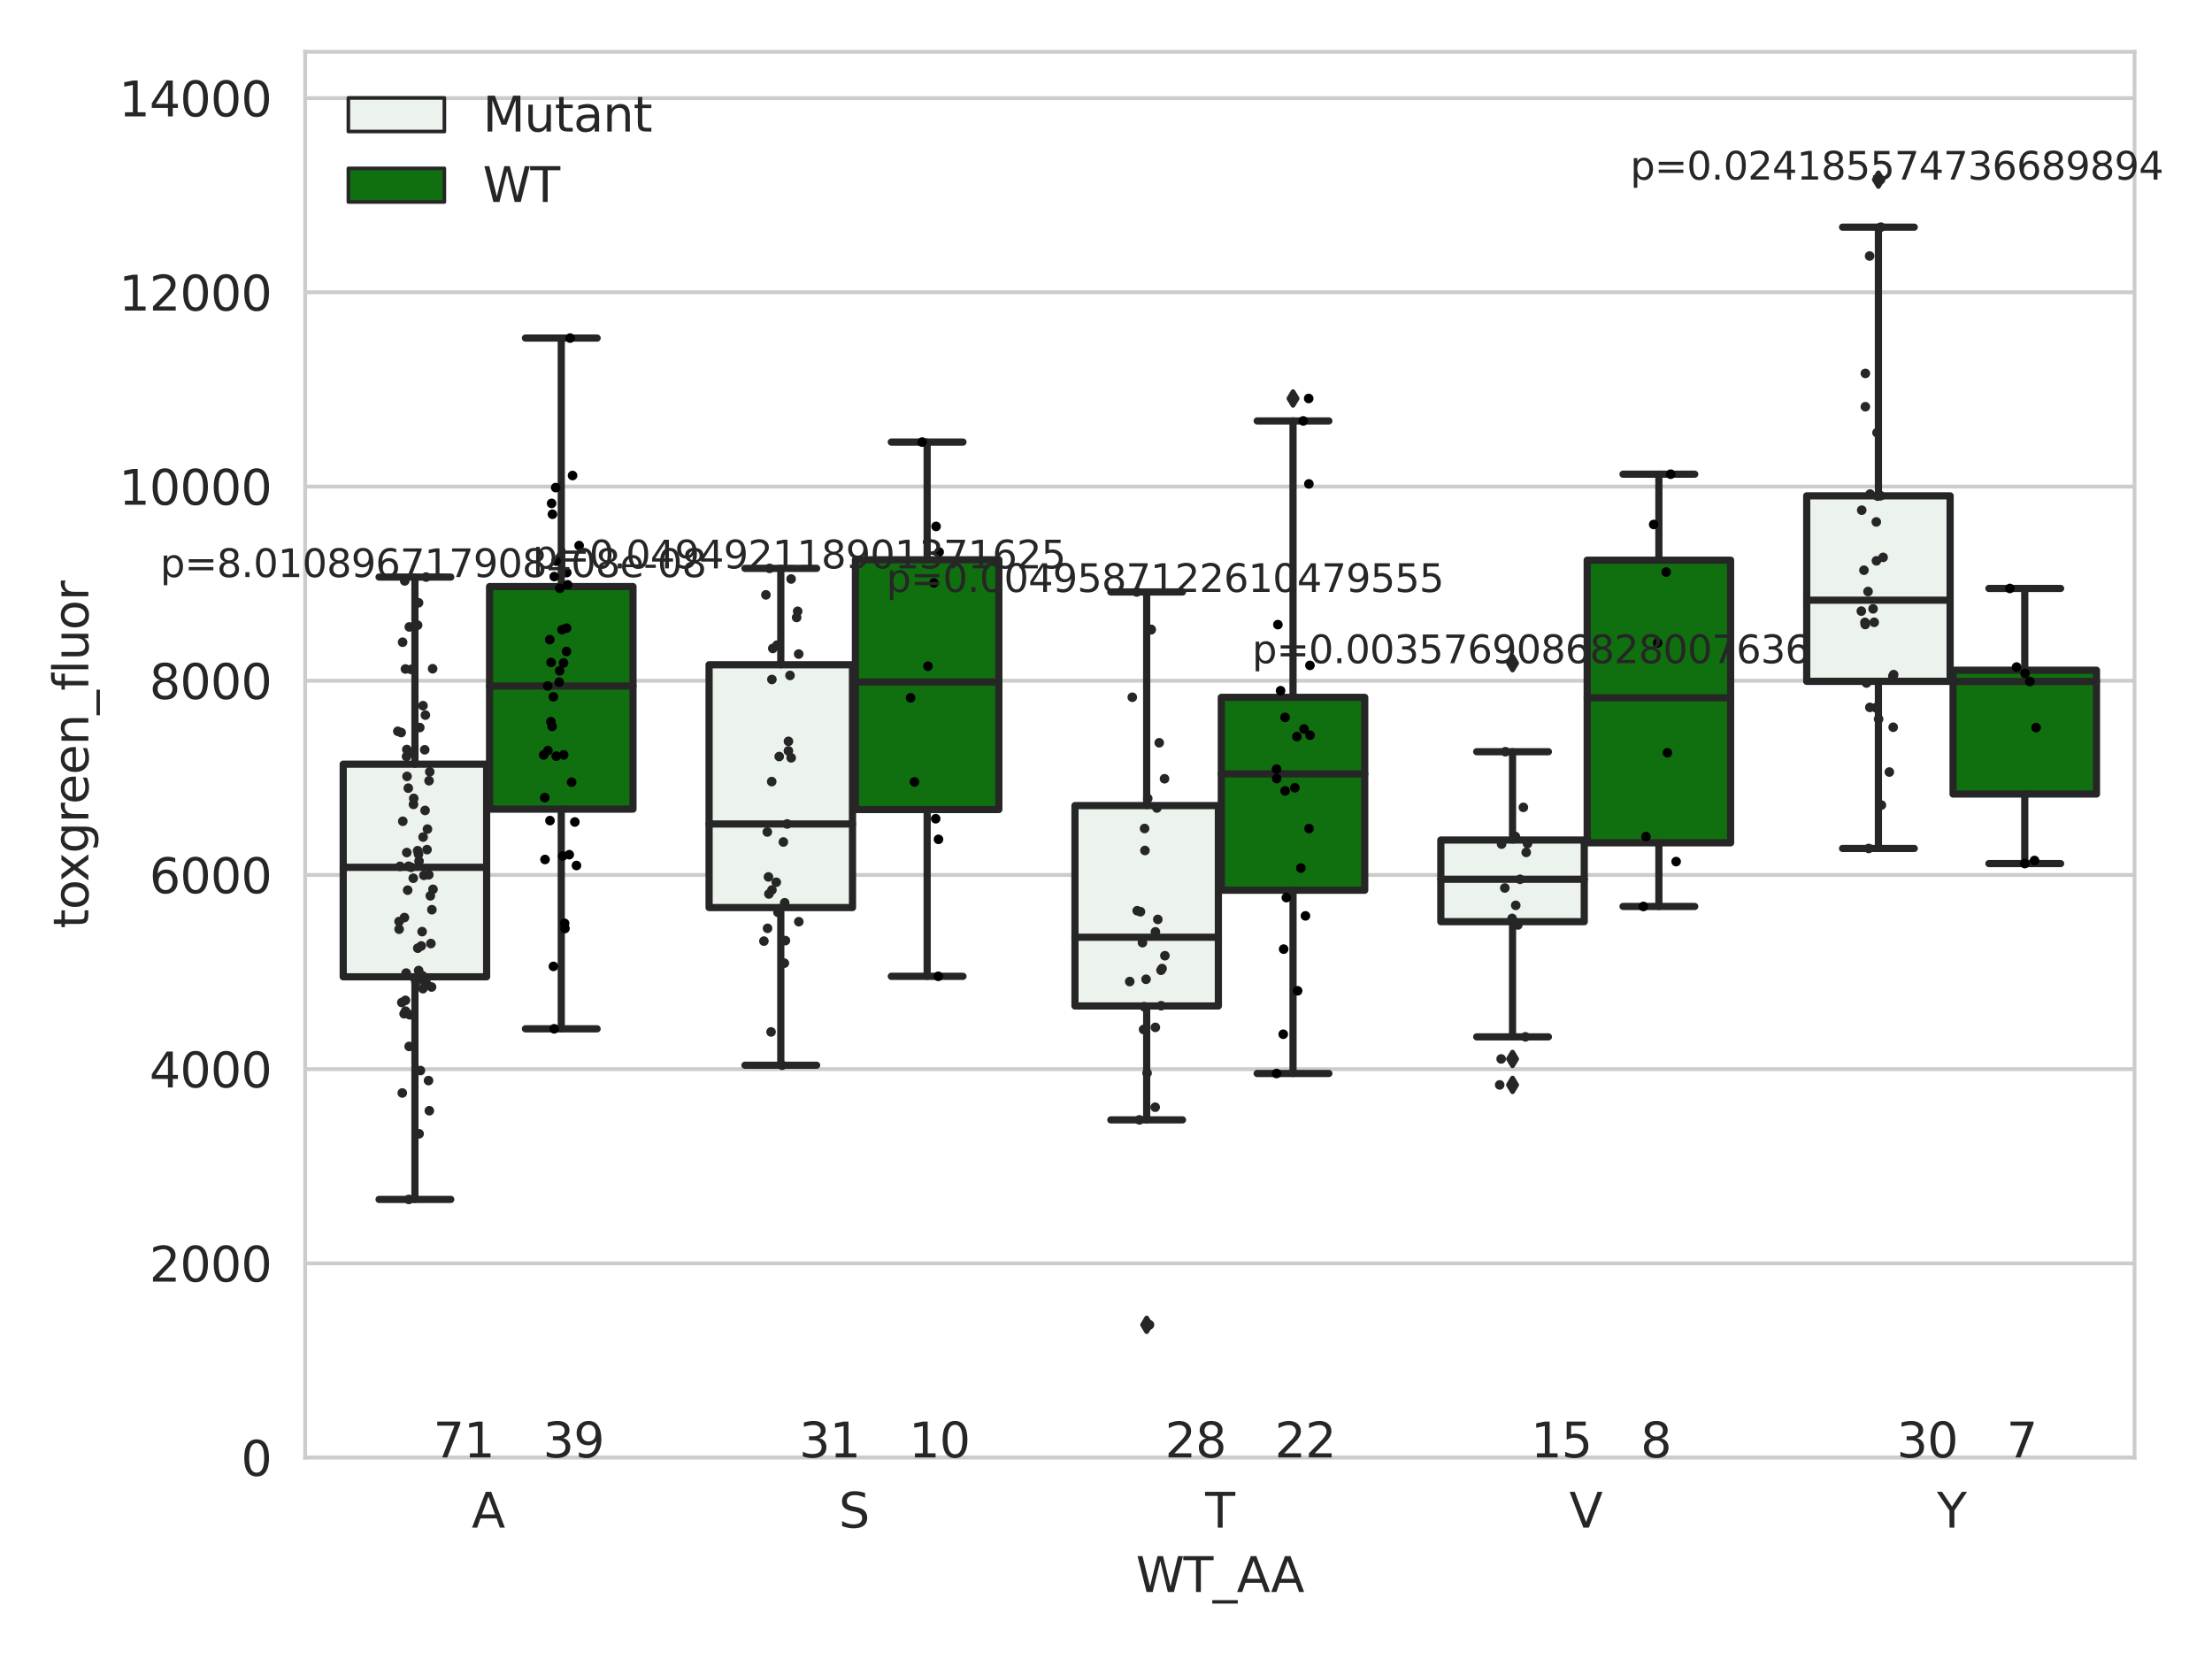 <?xml version="1.0" encoding="utf-8" standalone="no"?>
<!DOCTYPE svg PUBLIC "-//W3C//DTD SVG 1.1//EN"
  "http://www.w3.org/Graphics/SVG/1.1/DTD/svg11.dtd">
<svg xmlns:xlink="http://www.w3.org/1999/xlink" width="460.8pt" height="345.6pt" viewBox="0 0 460.8 345.6" xmlns="http://www.w3.org/2000/svg" version="1.1">
 <defs>
  <style type="text/css">*{stroke-linejoin: round; stroke-linecap: butt}</style>
 </defs>
 <g id="figure_1">
  <g id="patch_1">
   <path d="M 0 345.6 
L 460.8 345.6 
L 460.8 0 
L 0 0 
z
" style="fill: #ffffff"/>
  </g>
  <g id="axes_1">
   <g id="patch_2">
    <path d="M 63.571 303.64 
L 444.661 303.64 
L 444.661 10.8 
L 63.571 10.8 
z
" style="fill: #ffffff"/>
   </g>
   <g id="matplotlib.axis_1">
    <g id="xtick_1">
     <g id="text_1">
      <!-- A -->
      <g style="fill: #262626" transform="translate(98.26 318.238) scale(0.1 -0.1)">
       <defs>
        <path id="DejaVuSans-41" d="M 2188 4044 
L 1331 1722 
L 3047 1722 
L 2188 4044 
z
M 1831 4666 
L 2547 4666 
L 4325 0 
L 3669 0 
L 3244 1197 
L 1141 1197 
L 716 0 
L 50 0 
L 1831 4666 
z
" transform="scale(0.016)"/>
       </defs>
       <use xlink:href="#DejaVuSans-41"/>
      </g>
     </g>
    </g>
    <g id="xtick_2">
     <g id="text_2">
      <!-- S -->
      <g style="fill: #262626" transform="translate(174.724 318.238) scale(0.1 -0.1)">
       <defs>
        <path id="DejaVuSans-53" d="M 3425 4513 
L 3425 3897 
Q 3066 4069 2747 4153 
Q 2428 4238 2131 4238 
Q 1616 4238 1336 4038 
Q 1056 3838 1056 3469 
Q 1056 3159 1242 3001 
Q 1428 2844 1947 2747 
L 2328 2669 
Q 3034 2534 3370 2195 
Q 3706 1856 3706 1288 
Q 3706 609 3251 259 
Q 2797 -91 1919 -91 
Q 1588 -91 1214 -16 
Q 841 59 441 206 
L 441 856 
Q 825 641 1194 531 
Q 1563 422 1919 422 
Q 2459 422 2753 634 
Q 3047 847 3047 1241 
Q 3047 1584 2836 1778 
Q 2625 1972 2144 2069 
L 1759 2144 
Q 1053 2284 737 2584 
Q 422 2884 422 3419 
Q 422 4038 858 4394 
Q 1294 4750 2059 4750 
Q 2388 4750 2728 4690 
Q 3069 4631 3425 4513 
z
" transform="scale(0.016)"/>
       </defs>
       <use xlink:href="#DejaVuSans-53"/>
      </g>
     </g>
    </g>
    <g id="xtick_3">
     <g id="text_3">
      <!-- T -->
      <g style="fill: #262626" transform="translate(251.062 318.238) scale(0.1 -0.1)">
       <defs>
        <path id="DejaVuSans-54" d="M -19 4666 
L 3928 4666 
L 3928 4134 
L 2272 4134 
L 2272 0 
L 1638 0 
L 1638 4134 
L -19 4134 
L -19 4666 
z
" transform="scale(0.016)"/>
       </defs>
       <use xlink:href="#DejaVuSans-54"/>
      </g>
     </g>
    </g>
    <g id="xtick_4">
     <g id="text_4">
      <!-- V -->
      <g style="fill: #262626" transform="translate(326.914 318.238) scale(0.1 -0.1)">
       <defs>
        <path id="DejaVuSans-56" d="M 1831 0 
L 50 4666 
L 709 4666 
L 2188 738 
L 3669 4666 
L 4325 4666 
L 2547 0 
L 1831 0 
z
" transform="scale(0.016)"/>
       </defs>
       <use xlink:href="#DejaVuSans-56"/>
      </g>
     </g>
    </g>
    <g id="xtick_5">
     <g id="text_5">
      <!-- Y -->
      <g style="fill: #262626" transform="translate(403.498 318.238) scale(0.1 -0.1)">
       <defs>
        <path id="DejaVuSans-59" d="M -13 4666 
L 666 4666 
L 1959 2747 
L 3244 4666 
L 3922 4666 
L 2272 2222 
L 2272 0 
L 1638 0 
L 1638 2222 
L -13 4666 
z
" transform="scale(0.016)"/>
       </defs>
       <use xlink:href="#DejaVuSans-59"/>
      </g>
     </g>
    </g>
    <g id="text_6">
     <!-- WT_AA -->
     <g style="fill: #262626" transform="translate(236.64 331.638) scale(0.1 -0.1)">
      <defs>
       <path id="DejaVuSans-57" d="M 213 4666 
L 850 4666 
L 1831 722 
L 2809 4666 
L 3519 4666 
L 4500 722 
L 5478 4666 
L 6119 4666 
L 4947 0 
L 4153 0 
L 3169 4050 
L 2175 0 
L 1381 0 
L 213 4666 
z
" transform="scale(0.016)"/>
       <path id="DejaVuSans-5f" d="M 3263 -1063 
L 3263 -1509 
L -63 -1509 
L -63 -1063 
L 3263 -1063 
z
" transform="scale(0.016)"/>
      </defs>
      <use xlink:href="#DejaVuSans-57"/>
      <use xlink:href="#DejaVuSans-54" x="98.877"/>
      <use xlink:href="#DejaVuSans-5f" x="159.961"/>
      <use xlink:href="#DejaVuSans-41" x="209.961"/>
      <use xlink:href="#DejaVuSans-41" x="281.119"/>
     </g>
    </g>
   </g>
   <g id="matplotlib.axis_2">
    <g id="ytick_1">
     <g id="line2d_1">
      <path d="M 63.571 303.64 
L 444.661 303.64 
" clip-path="url(#p721e1adb89)" style="fill: none; stroke: #cccccc; stroke-width: 0.8; stroke-linecap: round"/>
     </g>
     <g id="text_7">
      <!-- 0 -->
      <g style="fill: #262626" transform="translate(50.209 307.439) scale(0.1 -0.1)">
       <defs>
        <path id="DejaVuSans-30" d="M 2034 4250 
Q 1547 4250 1301 3770 
Q 1056 3291 1056 2328 
Q 1056 1369 1301 889 
Q 1547 409 2034 409 
Q 2525 409 2770 889 
Q 3016 1369 3016 2328 
Q 3016 3291 2770 3770 
Q 2525 4250 2034 4250 
z
M 2034 4750 
Q 2819 4750 3233 4129 
Q 3647 3509 3647 2328 
Q 3647 1150 3233 529 
Q 2819 -91 2034 -91 
Q 1250 -91 836 529 
Q 422 1150 422 2328 
Q 422 3509 836 4129 
Q 1250 4750 2034 4750 
z
" transform="scale(0.016)"/>
       </defs>
       <use xlink:href="#DejaVuSans-30"/>
      </g>
     </g>
    </g>
    <g id="ytick_2">
     <g id="line2d_2">
      <path d="M 63.571 263.183 
L 444.661 263.183 
" clip-path="url(#p721e1adb89)" style="fill: none; stroke: #cccccc; stroke-width: 0.8; stroke-linecap: round"/>
     </g>
     <g id="text_8">
      <!-- 2000 -->
      <g style="fill: #262626" transform="translate(31.121 266.982) scale(0.1 -0.1)">
       <defs>
        <path id="DejaVuSans-32" d="M 1228 531 
L 3431 531 
L 3431 0 
L 469 0 
L 469 531 
Q 828 903 1448 1529 
Q 2069 2156 2228 2338 
Q 2531 2678 2651 2914 
Q 2772 3150 2772 3378 
Q 2772 3750 2511 3984 
Q 2250 4219 1831 4219 
Q 1534 4219 1204 4116 
Q 875 4013 500 3803 
L 500 4441 
Q 881 4594 1212 4672 
Q 1544 4750 1819 4750 
Q 2544 4750 2975 4387 
Q 3406 4025 3406 3419 
Q 3406 3131 3298 2873 
Q 3191 2616 2906 2266 
Q 2828 2175 2409 1742 
Q 1991 1309 1228 531 
z
" transform="scale(0.016)"/>
       </defs>
       <use xlink:href="#DejaVuSans-32"/>
       <use xlink:href="#DejaVuSans-30" x="63.623"/>
       <use xlink:href="#DejaVuSans-30" x="127.246"/>
       <use xlink:href="#DejaVuSans-30" x="190.869"/>
      </g>
     </g>
    </g>
    <g id="ytick_3">
     <g id="line2d_3">
      <path d="M 63.571 222.726 
L 444.661 222.726 
" clip-path="url(#p721e1adb89)" style="fill: none; stroke: #cccccc; stroke-width: 0.8; stroke-linecap: round"/>
     </g>
     <g id="text_9">
      <!-- 4000 -->
      <g style="fill: #262626" transform="translate(31.121 226.525) scale(0.1 -0.1)">
       <defs>
        <path id="DejaVuSans-34" d="M 2419 4116 
L 825 1625 
L 2419 1625 
L 2419 4116 
z
M 2253 4666 
L 3047 4666 
L 3047 1625 
L 3713 1625 
L 3713 1100 
L 3047 1100 
L 3047 0 
L 2419 0 
L 2419 1100 
L 313 1100 
L 313 1709 
L 2253 4666 
z
" transform="scale(0.016)"/>
       </defs>
       <use xlink:href="#DejaVuSans-34"/>
       <use xlink:href="#DejaVuSans-30" x="63.623"/>
       <use xlink:href="#DejaVuSans-30" x="127.246"/>
       <use xlink:href="#DejaVuSans-30" x="190.869"/>
      </g>
     </g>
    </g>
    <g id="ytick_4">
     <g id="line2d_4">
      <path d="M 63.571 182.268 
L 444.661 182.268 
" clip-path="url(#p721e1adb89)" style="fill: none; stroke: #cccccc; stroke-width: 0.8; stroke-linecap: round"/>
     </g>
     <g id="text_10">
      <!-- 6000 -->
      <g style="fill: #262626" transform="translate(31.121 186.067) scale(0.1 -0.1)">
       <defs>
        <path id="DejaVuSans-36" d="M 2113 2584 
Q 1688 2584 1439 2293 
Q 1191 2003 1191 1497 
Q 1191 994 1439 701 
Q 1688 409 2113 409 
Q 2538 409 2786 701 
Q 3034 994 3034 1497 
Q 3034 2003 2786 2293 
Q 2538 2584 2113 2584 
z
M 3366 4563 
L 3366 3988 
Q 3128 4100 2886 4159 
Q 2644 4219 2406 4219 
Q 1781 4219 1451 3797 
Q 1122 3375 1075 2522 
Q 1259 2794 1537 2939 
Q 1816 3084 2150 3084 
Q 2853 3084 3261 2657 
Q 3669 2231 3669 1497 
Q 3669 778 3244 343 
Q 2819 -91 2113 -91 
Q 1303 -91 875 529 
Q 447 1150 447 2328 
Q 447 3434 972 4092 
Q 1497 4750 2381 4750 
Q 2619 4750 2861 4703 
Q 3103 4656 3366 4563 
z
" transform="scale(0.016)"/>
       </defs>
       <use xlink:href="#DejaVuSans-36"/>
       <use xlink:href="#DejaVuSans-30" x="63.623"/>
       <use xlink:href="#DejaVuSans-30" x="127.246"/>
       <use xlink:href="#DejaVuSans-30" x="190.869"/>
      </g>
     </g>
    </g>
    <g id="ytick_5">
     <g id="line2d_5">
      <path d="M 63.571 141.811 
L 444.661 141.811 
" clip-path="url(#p721e1adb89)" style="fill: none; stroke: #cccccc; stroke-width: 0.8; stroke-linecap: round"/>
     </g>
     <g id="text_11">
      <!-- 8000 -->
      <g style="fill: #262626" transform="translate(31.121 145.61) scale(0.1 -0.1)">
       <defs>
        <path id="DejaVuSans-38" d="M 2034 2216 
Q 1584 2216 1326 1975 
Q 1069 1734 1069 1313 
Q 1069 891 1326 650 
Q 1584 409 2034 409 
Q 2484 409 2743 651 
Q 3003 894 3003 1313 
Q 3003 1734 2745 1975 
Q 2488 2216 2034 2216 
z
M 1403 2484 
Q 997 2584 770 2862 
Q 544 3141 544 3541 
Q 544 4100 942 4425 
Q 1341 4750 2034 4750 
Q 2731 4750 3128 4425 
Q 3525 4100 3525 3541 
Q 3525 3141 3298 2862 
Q 3072 2584 2669 2484 
Q 3125 2378 3379 2068 
Q 3634 1759 3634 1313 
Q 3634 634 3220 271 
Q 2806 -91 2034 -91 
Q 1263 -91 848 271 
Q 434 634 434 1313 
Q 434 1759 690 2068 
Q 947 2378 1403 2484 
z
M 1172 3481 
Q 1172 3119 1398 2916 
Q 1625 2713 2034 2713 
Q 2441 2713 2670 2916 
Q 2900 3119 2900 3481 
Q 2900 3844 2670 4047 
Q 2441 4250 2034 4250 
Q 1625 4250 1398 4047 
Q 1172 3844 1172 3481 
z
" transform="scale(0.016)"/>
       </defs>
       <use xlink:href="#DejaVuSans-38"/>
       <use xlink:href="#DejaVuSans-30" x="63.623"/>
       <use xlink:href="#DejaVuSans-30" x="127.246"/>
       <use xlink:href="#DejaVuSans-30" x="190.869"/>
      </g>
     </g>
    </g>
    <g id="ytick_6">
     <g id="line2d_6">
      <path d="M 63.571 101.354 
L 444.661 101.354 
" clip-path="url(#p721e1adb89)" style="fill: none; stroke: #cccccc; stroke-width: 0.8; stroke-linecap: round"/>
     </g>
     <g id="text_12">
      <!-- 10000 -->
      <g style="fill: #262626" transform="translate(24.759 105.153) scale(0.1 -0.1)">
       <defs>
        <path id="DejaVuSans-31" d="M 794 531 
L 1825 531 
L 1825 4091 
L 703 3866 
L 703 4441 
L 1819 4666 
L 2450 4666 
L 2450 531 
L 3481 531 
L 3481 0 
L 794 0 
L 794 531 
z
" transform="scale(0.016)"/>
       </defs>
       <use xlink:href="#DejaVuSans-31"/>
       <use xlink:href="#DejaVuSans-30" x="63.623"/>
       <use xlink:href="#DejaVuSans-30" x="127.246"/>
       <use xlink:href="#DejaVuSans-30" x="190.869"/>
       <use xlink:href="#DejaVuSans-30" x="254.492"/>
      </g>
     </g>
    </g>
    <g id="ytick_7">
     <g id="line2d_7">
      <path d="M 63.571 60.897 
L 444.661 60.897 
" clip-path="url(#p721e1adb89)" style="fill: none; stroke: #cccccc; stroke-width: 0.8; stroke-linecap: round"/>
     </g>
     <g id="text_13">
      <!-- 12000 -->
      <g style="fill: #262626" transform="translate(24.759 64.696) scale(0.1 -0.1)">
       <use xlink:href="#DejaVuSans-31"/>
       <use xlink:href="#DejaVuSans-32" x="63.623"/>
       <use xlink:href="#DejaVuSans-30" x="127.246"/>
       <use xlink:href="#DejaVuSans-30" x="190.869"/>
       <use xlink:href="#DejaVuSans-30" x="254.492"/>
      </g>
     </g>
    </g>
    <g id="ytick_8">
     <g id="line2d_8">
      <path d="M 63.571 20.439 
L 444.661 20.439 
" clip-path="url(#p721e1adb89)" style="fill: none; stroke: #cccccc; stroke-width: 0.8; stroke-linecap: round"/>
     </g>
     <g id="text_14">
      <!-- 14000 -->
      <g style="fill: #262626" transform="translate(24.759 24.239) scale(0.1 -0.1)">
       <use xlink:href="#DejaVuSans-31"/>
       <use xlink:href="#DejaVuSans-34" x="63.623"/>
       <use xlink:href="#DejaVuSans-30" x="127.246"/>
       <use xlink:href="#DejaVuSans-30" x="190.869"/>
       <use xlink:href="#DejaVuSans-30" x="254.492"/>
      </g>
     </g>
    </g>
    <g id="text_15">
     <!-- toxgreen_fluor -->
     <g style="fill: #262626" transform="translate(18.401 193.415) rotate(-90) scale(0.1 -0.1)">
      <defs>
       <path id="DejaVuSans-74" d="M 1172 4494 
L 1172 3500 
L 2356 3500 
L 2356 3053 
L 1172 3053 
L 1172 1153 
Q 1172 725 1289 603 
Q 1406 481 1766 481 
L 2356 481 
L 2356 0 
L 1766 0 
Q 1100 0 847 248 
Q 594 497 594 1153 
L 594 3053 
L 172 3053 
L 172 3500 
L 594 3500 
L 594 4494 
L 1172 4494 
z
" transform="scale(0.016)"/>
       <path id="DejaVuSans-6f" d="M 1959 3097 
Q 1497 3097 1228 2736 
Q 959 2375 959 1747 
Q 959 1119 1226 758 
Q 1494 397 1959 397 
Q 2419 397 2687 759 
Q 2956 1122 2956 1747 
Q 2956 2369 2687 2733 
Q 2419 3097 1959 3097 
z
M 1959 3584 
Q 2709 3584 3137 3096 
Q 3566 2609 3566 1747 
Q 3566 888 3137 398 
Q 2709 -91 1959 -91 
Q 1206 -91 779 398 
Q 353 888 353 1747 
Q 353 2609 779 3096 
Q 1206 3584 1959 3584 
z
" transform="scale(0.016)"/>
       <path id="DejaVuSans-78" d="M 3513 3500 
L 2247 1797 
L 3578 0 
L 2900 0 
L 1881 1375 
L 863 0 
L 184 0 
L 1544 1831 
L 300 3500 
L 978 3500 
L 1906 2253 
L 2834 3500 
L 3513 3500 
z
" transform="scale(0.016)"/>
       <path id="DejaVuSans-67" d="M 2906 1791 
Q 2906 2416 2648 2759 
Q 2391 3103 1925 3103 
Q 1463 3103 1205 2759 
Q 947 2416 947 1791 
Q 947 1169 1205 825 
Q 1463 481 1925 481 
Q 2391 481 2648 825 
Q 2906 1169 2906 1791 
z
M 3481 434 
Q 3481 -459 3084 -895 
Q 2688 -1331 1869 -1331 
Q 1566 -1331 1297 -1286 
Q 1028 -1241 775 -1147 
L 775 -588 
Q 1028 -725 1275 -790 
Q 1522 -856 1778 -856 
Q 2344 -856 2625 -561 
Q 2906 -266 2906 331 
L 2906 616 
Q 2728 306 2450 153 
Q 2172 0 1784 0 
Q 1141 0 747 490 
Q 353 981 353 1791 
Q 353 2603 747 3093 
Q 1141 3584 1784 3584 
Q 2172 3584 2450 3431 
Q 2728 3278 2906 2969 
L 2906 3500 
L 3481 3500 
L 3481 434 
z
" transform="scale(0.016)"/>
       <path id="DejaVuSans-72" d="M 2631 2963 
Q 2534 3019 2420 3045 
Q 2306 3072 2169 3072 
Q 1681 3072 1420 2755 
Q 1159 2438 1159 1844 
L 1159 0 
L 581 0 
L 581 3500 
L 1159 3500 
L 1159 2956 
Q 1341 3275 1631 3429 
Q 1922 3584 2338 3584 
Q 2397 3584 2469 3576 
Q 2541 3569 2628 3553 
L 2631 2963 
z
" transform="scale(0.016)"/>
       <path id="DejaVuSans-65" d="M 3597 1894 
L 3597 1613 
L 953 1613 
Q 991 1019 1311 708 
Q 1631 397 2203 397 
Q 2534 397 2845 478 
Q 3156 559 3463 722 
L 3463 178 
Q 3153 47 2828 -22 
Q 2503 -91 2169 -91 
Q 1331 -91 842 396 
Q 353 884 353 1716 
Q 353 2575 817 3079 
Q 1281 3584 2069 3584 
Q 2775 3584 3186 3129 
Q 3597 2675 3597 1894 
z
M 3022 2063 
Q 3016 2534 2758 2815 
Q 2500 3097 2075 3097 
Q 1594 3097 1305 2825 
Q 1016 2553 972 2059 
L 3022 2063 
z
" transform="scale(0.016)"/>
       <path id="DejaVuSans-6e" d="M 3513 2113 
L 3513 0 
L 2938 0 
L 2938 2094 
Q 2938 2591 2744 2837 
Q 2550 3084 2163 3084 
Q 1697 3084 1428 2787 
Q 1159 2491 1159 1978 
L 1159 0 
L 581 0 
L 581 3500 
L 1159 3500 
L 1159 2956 
Q 1366 3272 1645 3428 
Q 1925 3584 2291 3584 
Q 2894 3584 3203 3211 
Q 3513 2838 3513 2113 
z
" transform="scale(0.016)"/>
       <path id="DejaVuSans-66" d="M 2375 4863 
L 2375 4384 
L 1825 4384 
Q 1516 4384 1395 4259 
Q 1275 4134 1275 3809 
L 1275 3500 
L 2222 3500 
L 2222 3053 
L 1275 3053 
L 1275 0 
L 697 0 
L 697 3053 
L 147 3053 
L 147 3500 
L 697 3500 
L 697 3744 
Q 697 4328 969 4595 
Q 1241 4863 1831 4863 
L 2375 4863 
z
" transform="scale(0.016)"/>
       <path id="DejaVuSans-6c" d="M 603 4863 
L 1178 4863 
L 1178 0 
L 603 0 
L 603 4863 
z
" transform="scale(0.016)"/>
       <path id="DejaVuSans-75" d="M 544 1381 
L 544 3500 
L 1119 3500 
L 1119 1403 
Q 1119 906 1312 657 
Q 1506 409 1894 409 
Q 2359 409 2629 706 
Q 2900 1003 2900 1516 
L 2900 3500 
L 3475 3500 
L 3475 0 
L 2900 0 
L 2900 538 
Q 2691 219 2414 64 
Q 2138 -91 1772 -91 
Q 1169 -91 856 284 
Q 544 659 544 1381 
z
M 1991 3584 
L 1991 3584 
z
" transform="scale(0.016)"/>
      </defs>
      <use xlink:href="#DejaVuSans-74"/>
      <use xlink:href="#DejaVuSans-6f" x="39.209"/>
      <use xlink:href="#DejaVuSans-78" x="97.266"/>
      <use xlink:href="#DejaVuSans-67" x="156.445"/>
      <use xlink:href="#DejaVuSans-72" x="219.922"/>
      <use xlink:href="#DejaVuSans-65" x="258.785"/>
      <use xlink:href="#DejaVuSans-65" x="320.309"/>
      <use xlink:href="#DejaVuSans-6e" x="381.832"/>
      <use xlink:href="#DejaVuSans-5f" x="445.211"/>
      <use xlink:href="#DejaVuSans-66" x="495.211"/>
      <use xlink:href="#DejaVuSans-6c" x="530.416"/>
      <use xlink:href="#DejaVuSans-75" x="558.199"/>
      <use xlink:href="#DejaVuSans-6f" x="621.578"/>
      <use xlink:href="#DejaVuSans-72" x="682.76"/>
     </g>
    </g>
   </g>
   <g id="patch_3">
    <path d="M 71.498 203.486 
L 101.375 203.486 
L 101.375 159.188 
L 71.498 159.188 
L 71.498 203.486 
z
" clip-path="url(#p721e1adb89)" style="fill: #ecf2ec; stroke: #262626; stroke-width: 1.5; stroke-linejoin: miter"/>
   </g>
   <g id="patch_4">
    <path d="M 101.985 168.551 
L 131.862 168.551 
L 131.862 122.191 
L 101.985 122.191 
L 101.985 168.551 
z
" clip-path="url(#p721e1adb89)" style="fill: #107010; stroke: #262626; stroke-width: 1.5; stroke-linejoin: miter"/>
   </g>
   <g id="patch_5">
    <path d="M 147.716 189.063 
L 177.593 189.063 
L 177.593 138.479 
L 147.716 138.479 
L 147.716 189.063 
z
" clip-path="url(#p721e1adb89)" style="fill: #ecf2ec; stroke: #262626; stroke-width: 1.5; stroke-linejoin: miter"/>
   </g>
   <g id="patch_6">
    <path d="M 178.203 168.638 
L 208.08 168.638 
L 208.08 116.609 
L 178.203 116.609 
L 178.203 168.638 
z
" clip-path="url(#p721e1adb89)" style="fill: #107010; stroke: #262626; stroke-width: 1.5; stroke-linejoin: miter"/>
   </g>
   <g id="patch_7">
    <path d="M 223.934 209.565 
L 253.811 209.565 
L 253.811 167.82 
L 223.934 167.82 
L 223.934 209.565 
z
" clip-path="url(#p721e1adb89)" style="fill: #ecf2ec; stroke: #262626; stroke-width: 1.5; stroke-linejoin: miter"/>
   </g>
   <g id="patch_8">
    <path d="M 254.421 185.449 
L 284.298 185.449 
L 284.298 145.273 
L 254.421 145.273 
L 254.421 185.449 
z
" clip-path="url(#p721e1adb89)" style="fill: #107010; stroke: #262626; stroke-width: 1.5; stroke-linejoin: miter"/>
   </g>
   <g id="patch_9">
    <path d="M 300.152 192.005 
L 330.029 192.005 
L 330.029 174.992 
L 300.152 174.992 
L 300.152 192.005 
z
" clip-path="url(#p721e1adb89)" style="fill: #ecf2ec; stroke: #262626; stroke-width: 1.5; stroke-linejoin: miter"/>
   </g>
   <g id="patch_10">
    <path d="M 330.639 175.576 
L 360.516 175.576 
L 360.516 116.694 
L 330.639 116.694 
L 330.639 175.576 
z
" clip-path="url(#p721e1adb89)" style="fill: #107010; stroke: #262626; stroke-width: 1.5; stroke-linejoin: miter"/>
   </g>
   <g id="patch_11">
    <path d="M 376.37 141.933 
L 406.247 141.933 
L 406.247 103.293 
L 376.37 103.293 
L 376.37 141.933 
z
" clip-path="url(#p721e1adb89)" style="fill: #ecf2ec; stroke: #262626; stroke-width: 1.5; stroke-linejoin: miter"/>
   </g>
   <g id="patch_12">
    <path d="M 406.857 165.411 
L 436.734 165.411 
L 436.734 139.617 
L 406.857 139.617 
L 406.857 165.411 
z
" clip-path="url(#p721e1adb89)" style="fill: #107010; stroke: #262626; stroke-width: 1.5; stroke-linejoin: miter"/>
   </g>
   <g id="patch_13">
    <path d="M 101.68 303.64 
L 101.68 303.64 
L 101.68 303.64 
L 101.68 303.64 
z
" clip-path="url(#p721e1adb89)" style="fill: #ecf2ec; stroke: #262626; stroke-width: 0.75; stroke-linejoin: miter"/>
   </g>
   <g id="patch_14">
    <path d="M 101.68 303.64 
L 101.68 303.64 
L 101.68 303.64 
L 101.68 303.64 
z
" clip-path="url(#p721e1adb89)" style="fill: #107010; stroke: #262626; stroke-width: 0.75; stroke-linejoin: miter"/>
   </g>
   <g id="PathCollection_1"/>
   <g id="PathCollection_2"/>
   <g id="line2d_9">
    <path d="M 86.437 203.486 
L 86.437 249.86 
" clip-path="url(#p721e1adb89)" style="fill: none; stroke: #262626; stroke-width: 1.5; stroke-linecap: round"/>
   </g>
   <g id="line2d_10">
    <path d="M 86.437 159.188 
L 86.437 120.211 
" clip-path="url(#p721e1adb89)" style="fill: none; stroke: #262626; stroke-width: 1.5; stroke-linecap: round"/>
   </g>
   <g id="line2d_11">
    <path d="M 78.967 249.86 
L 93.906 249.86 
" clip-path="url(#p721e1adb89)" style="fill: none; stroke: #262626; stroke-width: 1.5; stroke-linecap: round"/>
   </g>
   <g id="line2d_12">
    <path d="M 78.967 120.211 
L 93.906 120.211 
" clip-path="url(#p721e1adb89)" style="fill: none; stroke: #262626; stroke-width: 1.5; stroke-linecap: round"/>
   </g>
   <g id="line2d_13"/>
   <g id="line2d_14">
    <path d="M 116.924 168.551 
L 116.924 214.321 
" clip-path="url(#p721e1adb89)" style="fill: none; stroke: #262626; stroke-width: 1.5; stroke-linecap: round"/>
   </g>
   <g id="line2d_15">
    <path d="M 116.924 122.191 
L 116.924 70.427 
" clip-path="url(#p721e1adb89)" style="fill: none; stroke: #262626; stroke-width: 1.5; stroke-linecap: round"/>
   </g>
   <g id="line2d_16">
    <path d="M 109.454 214.321 
L 124.393 214.321 
" clip-path="url(#p721e1adb89)" style="fill: none; stroke: #262626; stroke-width: 1.5; stroke-linecap: round"/>
   </g>
   <g id="line2d_17">
    <path d="M 109.454 70.427 
L 124.393 70.427 
" clip-path="url(#p721e1adb89)" style="fill: none; stroke: #262626; stroke-width: 1.5; stroke-linecap: round"/>
   </g>
   <g id="line2d_18"/>
   <g id="line2d_19">
    <path d="M 162.655 189.063 
L 162.655 221.908 
" clip-path="url(#p721e1adb89)" style="fill: none; stroke: #262626; stroke-width: 1.5; stroke-linecap: round"/>
   </g>
   <g id="line2d_20">
    <path d="M 162.655 138.479 
L 162.655 118.404 
" clip-path="url(#p721e1adb89)" style="fill: none; stroke: #262626; stroke-width: 1.5; stroke-linecap: round"/>
   </g>
   <g id="line2d_21">
    <path d="M 155.185 221.908 
L 170.124 221.908 
" clip-path="url(#p721e1adb89)" style="fill: none; stroke: #262626; stroke-width: 1.5; stroke-linecap: round"/>
   </g>
   <g id="line2d_22">
    <path d="M 155.185 118.404 
L 170.124 118.404 
" clip-path="url(#p721e1adb89)" style="fill: none; stroke: #262626; stroke-width: 1.5; stroke-linecap: round"/>
   </g>
   <g id="line2d_23"/>
   <g id="line2d_24">
    <path d="M 193.142 168.638 
L 193.142 203.385 
" clip-path="url(#p721e1adb89)" style="fill: none; stroke: #262626; stroke-width: 1.5; stroke-linecap: round"/>
   </g>
   <g id="line2d_25">
    <path d="M 193.142 116.609 
L 193.142 92.093 
" clip-path="url(#p721e1adb89)" style="fill: none; stroke: #262626; stroke-width: 1.5; stroke-linecap: round"/>
   </g>
   <g id="line2d_26">
    <path d="M 185.672 203.385 
L 200.611 203.385 
" clip-path="url(#p721e1adb89)" style="fill: none; stroke: #262626; stroke-width: 1.5; stroke-linecap: round"/>
   </g>
   <g id="line2d_27">
    <path d="M 185.672 92.093 
L 200.611 92.093 
" clip-path="url(#p721e1adb89)" style="fill: none; stroke: #262626; stroke-width: 1.5; stroke-linecap: round"/>
   </g>
   <g id="line2d_28"/>
   <g id="line2d_29">
    <path d="M 238.872 209.565 
L 238.872 233.29 
" clip-path="url(#p721e1adb89)" style="fill: none; stroke: #262626; stroke-width: 1.5; stroke-linecap: round"/>
   </g>
   <g id="line2d_30">
    <path d="M 238.872 167.82 
L 238.872 123.316 
" clip-path="url(#p721e1adb89)" style="fill: none; stroke: #262626; stroke-width: 1.5; stroke-linecap: round"/>
   </g>
   <g id="line2d_31">
    <path d="M 231.403 233.29 
L 246.342 233.29 
" clip-path="url(#p721e1adb89)" style="fill: none; stroke: #262626; stroke-width: 1.5; stroke-linecap: round"/>
   </g>
   <g id="line2d_32">
    <path d="M 231.403 123.316 
L 246.342 123.316 
" clip-path="url(#p721e1adb89)" style="fill: none; stroke: #262626; stroke-width: 1.5; stroke-linecap: round"/>
   </g>
   <g id="line2d_33">
    <defs>
     <path id="m948dde7457" d="M -0 1.414 
L 0.849 0 
L 0 -1.414 
L -0.849 -0 
z
" style="stroke: #262626; stroke-linejoin: miter"/>
    </defs>
    <g clip-path="url(#p721e1adb89)">
     <use xlink:href="#m948dde7457" x="238.872" y="275.984" style="fill: #262626; stroke: #262626; stroke-linejoin: miter"/>
    </g>
   </g>
   <g id="line2d_34">
    <path d="M 269.36 185.449 
L 269.36 223.626 
" clip-path="url(#p721e1adb89)" style="fill: none; stroke: #262626; stroke-width: 1.5; stroke-linecap: round"/>
   </g>
   <g id="line2d_35">
    <path d="M 269.36 145.273 
L 269.36 87.683 
" clip-path="url(#p721e1adb89)" style="fill: none; stroke: #262626; stroke-width: 1.5; stroke-linecap: round"/>
   </g>
   <g id="line2d_36">
    <path d="M 261.89 223.626 
L 276.829 223.626 
" clip-path="url(#p721e1adb89)" style="fill: none; stroke: #262626; stroke-width: 1.5; stroke-linecap: round"/>
   </g>
   <g id="line2d_37">
    <path d="M 261.89 87.683 
L 276.829 87.683 
" clip-path="url(#p721e1adb89)" style="fill: none; stroke: #262626; stroke-width: 1.5; stroke-linecap: round"/>
   </g>
   <g id="line2d_38">
    <g clip-path="url(#p721e1adb89)">
     <use xlink:href="#m948dde7457" x="269.36" y="83.012" style="fill: #262626; stroke: #262626; stroke-linejoin: miter"/>
    </g>
   </g>
   <g id="line2d_39">
    <path d="M 315.09 192.005 
L 315.09 215.997 
" clip-path="url(#p721e1adb89)" style="fill: none; stroke: #262626; stroke-width: 1.5; stroke-linecap: round"/>
   </g>
   <g id="line2d_40">
    <path d="M 315.09 174.992 
L 315.09 156.593 
" clip-path="url(#p721e1adb89)" style="fill: none; stroke: #262626; stroke-width: 1.5; stroke-linecap: round"/>
   </g>
   <g id="line2d_41">
    <path d="M 307.621 215.997 
L 322.56 215.997 
" clip-path="url(#p721e1adb89)" style="fill: none; stroke: #262626; stroke-width: 1.5; stroke-linecap: round"/>
   </g>
   <g id="line2d_42">
    <path d="M 307.621 156.593 
L 322.56 156.593 
" clip-path="url(#p721e1adb89)" style="fill: none; stroke: #262626; stroke-width: 1.5; stroke-linecap: round"/>
   </g>
   <g id="line2d_43">
    <g clip-path="url(#p721e1adb89)">
     <use xlink:href="#m948dde7457" x="315.09" y="220.597" style="fill: #262626; stroke: #262626; stroke-linejoin: miter"/>
     <use xlink:href="#m948dde7457" x="315.09" y="226.003" style="fill: #262626; stroke: #262626; stroke-linejoin: miter"/>
     <use xlink:href="#m948dde7457" x="315.09" y="138.152" style="fill: #262626; stroke: #262626; stroke-linejoin: miter"/>
    </g>
   </g>
   <g id="line2d_44">
    <path d="M 345.577 175.576 
L 345.577 188.833 
" clip-path="url(#p721e1adb89)" style="fill: none; stroke: #262626; stroke-width: 1.5; stroke-linecap: round"/>
   </g>
   <g id="line2d_45">
    <path d="M 345.577 116.694 
L 345.577 98.78 
" clip-path="url(#p721e1adb89)" style="fill: none; stroke: #262626; stroke-width: 1.5; stroke-linecap: round"/>
   </g>
   <g id="line2d_46">
    <path d="M 338.108 188.833 
L 353.047 188.833 
" clip-path="url(#p721e1adb89)" style="fill: none; stroke: #262626; stroke-width: 1.5; stroke-linecap: round"/>
   </g>
   <g id="line2d_47">
    <path d="M 338.108 98.78 
L 353.047 98.78 
" clip-path="url(#p721e1adb89)" style="fill: none; stroke: #262626; stroke-width: 1.5; stroke-linecap: round"/>
   </g>
   <g id="line2d_48"/>
   <g id="line2d_49">
    <path d="M 391.308 141.933 
L 391.308 176.748 
" clip-path="url(#p721e1adb89)" style="fill: none; stroke: #262626; stroke-width: 1.5; stroke-linecap: round"/>
   </g>
   <g id="line2d_50">
    <path d="M 391.308 103.293 
L 391.308 47.322 
" clip-path="url(#p721e1adb89)" style="fill: none; stroke: #262626; stroke-width: 1.5; stroke-linecap: round"/>
   </g>
   <g id="line2d_51">
    <path d="M 383.839 176.748 
L 398.778 176.748 
" clip-path="url(#p721e1adb89)" style="fill: none; stroke: #262626; stroke-width: 1.5; stroke-linecap: round"/>
   </g>
   <g id="line2d_52">
    <path d="M 383.839 47.322 
L 398.778 47.322 
" clip-path="url(#p721e1adb89)" style="fill: none; stroke: #262626; stroke-width: 1.5; stroke-linecap: round"/>
   </g>
   <g id="line2d_53">
    <g clip-path="url(#p721e1adb89)">
     <use xlink:href="#m948dde7457" x="391.308" y="37.422" style="fill: #262626; stroke: #262626; stroke-linejoin: miter"/>
    </g>
   </g>
   <g id="line2d_54">
    <path d="M 421.795 165.411 
L 421.795 179.9 
" clip-path="url(#p721e1adb89)" style="fill: none; stroke: #262626; stroke-width: 1.5; stroke-linecap: round"/>
   </g>
   <g id="line2d_55">
    <path d="M 421.795 139.617 
L 421.795 122.584 
" clip-path="url(#p721e1adb89)" style="fill: none; stroke: #262626; stroke-width: 1.5; stroke-linecap: round"/>
   </g>
   <g id="line2d_56">
    <path d="M 414.326 179.9 
L 429.265 179.9 
" clip-path="url(#p721e1adb89)" style="fill: none; stroke: #262626; stroke-width: 1.5; stroke-linecap: round"/>
   </g>
   <g id="line2d_57">
    <path d="M 414.326 122.584 
L 429.265 122.584 
" clip-path="url(#p721e1adb89)" style="fill: none; stroke: #262626; stroke-width: 1.5; stroke-linecap: round"/>
   </g>
   <g id="line2d_58"/>
   <g id="line2d_59">
    <path d="M 71.498 180.676 
L 101.375 180.676 
" clip-path="url(#p721e1adb89)" style="fill: none; stroke: #262626; stroke-width: 1.5; stroke-linecap: round"/>
   </g>
   <g id="line2d_60">
    <path d="M 101.985 142.905 
L 131.862 142.905 
" clip-path="url(#p721e1adb89)" style="fill: none; stroke: #262626; stroke-width: 1.5; stroke-linecap: round"/>
   </g>
   <g id="line2d_61">
    <path d="M 147.716 171.647 
L 177.593 171.647 
" clip-path="url(#p721e1adb89)" style="fill: none; stroke: #262626; stroke-width: 1.5; stroke-linecap: round"/>
   </g>
   <g id="line2d_62">
    <path d="M 178.203 142.077 
L 208.08 142.077 
" clip-path="url(#p721e1adb89)" style="fill: none; stroke: #262626; stroke-width: 1.5; stroke-linecap: round"/>
   </g>
   <g id="line2d_63">
    <path d="M 223.934 195.248 
L 253.811 195.248 
" clip-path="url(#p721e1adb89)" style="fill: none; stroke: #262626; stroke-width: 1.5; stroke-linecap: round"/>
   </g>
   <g id="line2d_64">
    <path d="M 254.421 161.206 
L 284.298 161.206 
" clip-path="url(#p721e1adb89)" style="fill: none; stroke: #262626; stroke-width: 1.5; stroke-linecap: round"/>
   </g>
   <g id="line2d_65">
    <path d="M 300.152 183.17 
L 330.029 183.17 
" clip-path="url(#p721e1adb89)" style="fill: none; stroke: #262626; stroke-width: 1.5; stroke-linecap: round"/>
   </g>
   <g id="line2d_66">
    <path d="M 330.639 145.371 
L 360.516 145.371 
" clip-path="url(#p721e1adb89)" style="fill: none; stroke: #262626; stroke-width: 1.5; stroke-linecap: round"/>
   </g>
   <g id="line2d_67">
    <path d="M 376.37 125.027 
L 406.247 125.027 
" clip-path="url(#p721e1adb89)" style="fill: none; stroke: #262626; stroke-width: 1.5; stroke-linecap: round"/>
   </g>
   <g id="line2d_68">
    <path d="M 406.857 141.973 
L 436.734 141.973 
" clip-path="url(#p721e1adb89)" style="fill: none; stroke: #262626; stroke-width: 1.5; stroke-linecap: round"/>
   </g>
   <g id="patch_15">
    <path d="M 63.571 303.64 
L 63.571 10.8 
" style="fill: none; stroke: #cccccc; stroke-width: 0.8; stroke-linejoin: miter; stroke-linecap: square"/>
   </g>
   <g id="patch_16">
    <path d="M 444.661 303.64 
L 444.661 10.8 
" style="fill: none; stroke: #cccccc; stroke-width: 0.8; stroke-linejoin: miter; stroke-linecap: square"/>
   </g>
   <g id="patch_17">
    <path d="M 63.571 303.64 
L 444.661 303.64 
" style="fill: none; stroke: #cccccc; stroke-width: 0.8; stroke-linejoin: miter; stroke-linecap: square"/>
   </g>
   <g id="patch_18">
    <path d="M 63.571 10.8 
L 444.661 10.8 
" style="fill: none; stroke: #cccccc; stroke-width: 0.8; stroke-linejoin: miter; stroke-linecap: square"/>
   </g>
   <g id="PathCollection_3">
    <defs>
     <path id="C0_0_ff25022f8e" d="M 0 1 
C 0.265 1 0.52 0.895 0.707 0.707 
C 0.895 0.52 1 0.265 1 -0 
C 1 -0.265 0.895 -0.52 0.707 -0.707 
C 0.52 -0.895 0.265 -1 0 -1 
C -0.265 -1 -0.52 -0.895 -0.707 -0.707 
C -0.895 -0.52 -1 -0.265 -1 0 
C -1 0.265 -0.895 0.52 -0.707 0.707 
C -0.52 0.895 -0.265 1 0 1 
z
"/>
    </defs>
    <g clip-path="url(#p721e1adb89)">
     <use xlink:href="#C0_0_ff25022f8e" x="86.191" y="166.316" style="fill: #262626"/>
    </g>
    <g clip-path="url(#p721e1adb89)">
     <use xlink:href="#C0_0_ff25022f8e" x="85.264" y="130.598" style="fill: #262626"/>
    </g>
    <g clip-path="url(#p721e1adb89)">
     <use xlink:href="#C0_0_ff25022f8e" x="87.294" y="179.391" style="fill: #262626"/>
    </g>
    <g clip-path="url(#p721e1adb89)">
     <use xlink:href="#C0_0_ff25022f8e" x="90.202" y="185.26" style="fill: #262626"/>
    </g>
    <g clip-path="url(#p721e1adb89)">
     <use xlink:href="#C0_0_ff25022f8e" x="85.166" y="249.86" style="fill: #262626"/>
    </g>
    <g clip-path="url(#p721e1adb89)">
     <use xlink:href="#C0_0_ff25022f8e" x="85.64" y="180.676" style="fill: #262626"/>
    </g>
    <g clip-path="url(#p721e1adb89)">
     <use xlink:href="#C0_0_ff25022f8e" x="89.33" y="182.233" style="fill: #262626"/>
    </g>
    <g clip-path="url(#p721e1adb89)">
     <use xlink:href="#C0_0_ff25022f8e" x="87.311" y="236.194" style="fill: #262626"/>
    </g>
    <g clip-path="url(#p721e1adb89)">
     <use xlink:href="#C0_0_ff25022f8e" x="85.232" y="217.993" style="fill: #262626"/>
    </g>
    <g clip-path="url(#p721e1adb89)">
     <use xlink:href="#C0_0_ff25022f8e" x="83.335" y="180.476" style="fill: #262626"/>
    </g>
    <g clip-path="url(#p721e1adb89)">
     <use xlink:href="#C0_0_ff25022f8e" x="83.801" y="227.686" style="fill: #262626"/>
    </g>
    <g clip-path="url(#p721e1adb89)">
     <use xlink:href="#C0_0_ff25022f8e" x="88.614" y="148.974" style="fill: #262626"/>
    </g>
    <g clip-path="url(#p721e1adb89)">
     <use xlink:href="#C0_0_ff25022f8e" x="87.215" y="202.177" style="fill: #262626"/>
    </g>
    <g clip-path="url(#p721e1adb89)">
     <use xlink:href="#C0_0_ff25022f8e" x="84.255" y="191.143" style="fill: #262626"/>
    </g>
    <g clip-path="url(#p721e1adb89)">
     <use xlink:href="#C0_0_ff25022f8e" x="84.61" y="202.709" style="fill: #262626"/>
    </g>
    <g clip-path="url(#p721e1adb89)">
     <use xlink:href="#C0_0_ff25022f8e" x="87.937" y="194.076" style="fill: #262626"/>
    </g>
    <g clip-path="url(#p721e1adb89)">
     <use xlink:href="#C0_0_ff25022f8e" x="88.144" y="174.377" style="fill: #262626"/>
    </g>
    <g clip-path="url(#p721e1adb89)">
     <use xlink:href="#C0_0_ff25022f8e" x="84.686" y="157.598" style="fill: #262626"/>
    </g>
    <g clip-path="url(#p721e1adb89)">
     <use xlink:href="#C0_0_ff25022f8e" x="89.38" y="162.636" style="fill: #262626"/>
    </g>
    <g clip-path="url(#p721e1adb89)">
     <use xlink:href="#C0_0_ff25022f8e" x="84.49" y="210.646" style="fill: #262626"/>
    </g>
    <g clip-path="url(#p721e1adb89)">
     <use xlink:href="#C0_0_ff25022f8e" x="88.013" y="203.267" style="fill: #262626"/>
    </g>
    <g clip-path="url(#p721e1adb89)">
     <use xlink:href="#C0_0_ff25022f8e" x="84.46" y="139.361" style="fill: #262626"/>
    </g>
    <g clip-path="url(#p721e1adb89)">
     <use xlink:href="#C0_0_ff25022f8e" x="87.581" y="223.016" style="fill: #262626"/>
    </g>
    <g clip-path="url(#p721e1adb89)">
     <use xlink:href="#C0_0_ff25022f8e" x="88.1" y="205.958" style="fill: #262626"/>
    </g>
    <g clip-path="url(#p721e1adb89)">
     <use xlink:href="#C0_0_ff25022f8e" x="83.91" y="171.085" style="fill: #262626"/>
    </g>
    <g clip-path="url(#p721e1adb89)">
     <use xlink:href="#C0_0_ff25022f8e" x="84.922" y="185.438" style="fill: #262626"/>
    </g>
    <g clip-path="url(#p721e1adb89)">
     <use xlink:href="#C0_0_ff25022f8e" x="83.708" y="208.839" style="fill: #262626"/>
    </g>
    <g clip-path="url(#p721e1adb89)">
     <use xlink:href="#C0_0_ff25022f8e" x="88.303" y="182.345" style="fill: #262626"/>
    </g>
    <g clip-path="url(#p721e1adb89)">
     <use xlink:href="#C0_0_ff25022f8e" x="84.793" y="161.736" style="fill: #262626"/>
    </g>
    <g clip-path="url(#p721e1adb89)">
     <use xlink:href="#C0_0_ff25022f8e" x="89.269" y="225.104" style="fill: #262626"/>
    </g>
    <g clip-path="url(#p721e1adb89)">
     <use xlink:href="#C0_0_ff25022f8e" x="83.574" y="152.605" style="fill: #262626"/>
    </g>
    <g clip-path="url(#p721e1adb89)">
     <use xlink:href="#C0_0_ff25022f8e" x="86.023" y="156.752" style="fill: #262626"/>
    </g>
    <g clip-path="url(#p721e1adb89)">
     <use xlink:href="#C0_0_ff25022f8e" x="85.056" y="164.186" style="fill: #262626"/>
    </g>
    <g clip-path="url(#p721e1adb89)">
     <use xlink:href="#C0_0_ff25022f8e" x="89.645" y="186.618" style="fill: #262626"/>
    </g>
    <g clip-path="url(#p721e1adb89)">
     <use xlink:href="#C0_0_ff25022f8e" x="86.315" y="203.705" style="fill: #262626"/>
    </g>
    <g clip-path="url(#p721e1adb89)">
     <use xlink:href="#C0_0_ff25022f8e" x="87.023" y="197.523" style="fill: #262626"/>
    </g>
    <g clip-path="url(#p721e1adb89)">
     <use xlink:href="#C0_0_ff25022f8e" x="84.462" y="208.386" style="fill: #262626"/>
    </g>
    <g clip-path="url(#p721e1adb89)">
     <use xlink:href="#C0_0_ff25022f8e" x="88.113" y="147.006" style="fill: #262626"/>
    </g>
    <g clip-path="url(#p721e1adb89)">
     <use xlink:href="#C0_0_ff25022f8e" x="86.998" y="177.216" style="fill: #262626"/>
    </g>
    <g clip-path="url(#p721e1adb89)">
     <use xlink:href="#C0_0_ff25022f8e" x="88.76" y="120.211" style="fill: #262626"/>
    </g>
    <g clip-path="url(#p721e1adb89)">
     <use xlink:href="#C0_0_ff25022f8e" x="85.633" y="139.454" style="fill: #262626"/>
    </g>
    <g clip-path="url(#p721e1adb89)">
     <use xlink:href="#C0_0_ff25022f8e" x="88.91" y="204.991" style="fill: #262626"/>
    </g>
    <g clip-path="url(#p721e1adb89)">
     <use xlink:href="#C0_0_ff25022f8e" x="89.902" y="205.61" style="fill: #262626"/>
    </g>
    <g clip-path="url(#p721e1adb89)">
     <use xlink:href="#C0_0_ff25022f8e" x="86.134" y="167.565" style="fill: #262626"/>
    </g>
    <g clip-path="url(#p721e1adb89)">
     <use xlink:href="#C0_0_ff25022f8e" x="84.74" y="177.597" style="fill: #262626"/>
    </g>
    <g clip-path="url(#p721e1adb89)">
     <use xlink:href="#C0_0_ff25022f8e" x="85.116" y="180.45" style="fill: #262626"/>
    </g>
    <g clip-path="url(#p721e1adb89)">
     <use xlink:href="#C0_0_ff25022f8e" x="84.315" y="121.017" style="fill: #262626"/>
    </g>
    <g clip-path="url(#p721e1adb89)">
     <use xlink:href="#C0_0_ff25022f8e" x="87.003" y="130.235" style="fill: #262626"/>
    </g>
    <g clip-path="url(#p721e1adb89)">
     <use xlink:href="#C0_0_ff25022f8e" x="88.485" y="204.417" style="fill: #262626"/>
    </g>
    <g clip-path="url(#p721e1adb89)">
     <use xlink:href="#C0_0_ff25022f8e" x="90.125" y="139.307" style="fill: #262626"/>
    </g>
    <g clip-path="url(#p721e1adb89)">
     <use xlink:href="#C0_0_ff25022f8e" x="84.742" y="156.14" style="fill: #262626"/>
    </g>
    <g clip-path="url(#p721e1adb89)">
     <use xlink:href="#C0_0_ff25022f8e" x="87.751" y="197.058" style="fill: #262626"/>
    </g>
    <g clip-path="url(#p721e1adb89)">
     <use xlink:href="#C0_0_ff25022f8e" x="84.184" y="211.187" style="fill: #262626"/>
    </g>
    <g clip-path="url(#p721e1adb89)">
     <use xlink:href="#C0_0_ff25022f8e" x="83.141" y="193.567" style="fill: #262626"/>
    </g>
    <g clip-path="url(#p721e1adb89)">
     <use xlink:href="#C0_0_ff25022f8e" x="87.179" y="177.947" style="fill: #262626"/>
    </g>
    <g clip-path="url(#p721e1adb89)">
     <use xlink:href="#C0_0_ff25022f8e" x="87.449" y="151.559" style="fill: #262626"/>
    </g>
    <g clip-path="url(#p721e1adb89)">
     <use xlink:href="#C0_0_ff25022f8e" x="89.438" y="231.387" style="fill: #262626"/>
    </g>
    <g clip-path="url(#p721e1adb89)">
     <use xlink:href="#C0_0_ff25022f8e" x="88.956" y="176.992" style="fill: #262626"/>
    </g>
    <g clip-path="url(#p721e1adb89)">
     <use xlink:href="#C0_0_ff25022f8e" x="82.874" y="152.343" style="fill: #262626"/>
    </g>
    <g clip-path="url(#p721e1adb89)">
     <use xlink:href="#C0_0_ff25022f8e" x="86.66" y="204.609" style="fill: #262626"/>
    </g>
    <g clip-path="url(#p721e1adb89)">
     <use xlink:href="#C0_0_ff25022f8e" x="85.347" y="211.397" style="fill: #262626"/>
    </g>
    <g clip-path="url(#p721e1adb89)">
     <use xlink:href="#C0_0_ff25022f8e" x="89.97" y="189.508" style="fill: #262626"/>
    </g>
    <g clip-path="url(#p721e1adb89)">
     <use xlink:href="#C0_0_ff25022f8e" x="88.553" y="168.83" style="fill: #262626"/>
    </g>
    <g clip-path="url(#p721e1adb89)">
     <use xlink:href="#C0_0_ff25022f8e" x="88.479" y="156.197" style="fill: #262626"/>
    </g>
    <g clip-path="url(#p721e1adb89)">
     <use xlink:href="#C0_0_ff25022f8e" x="89.046" y="172.715" style="fill: #262626"/>
    </g>
    <g clip-path="url(#p721e1adb89)">
     <use xlink:href="#C0_0_ff25022f8e" x="89.761" y="196.558" style="fill: #262626"/>
    </g>
    <g clip-path="url(#p721e1adb89)">
     <use xlink:href="#C0_0_ff25022f8e" x="87.196" y="125.571" style="fill: #262626"/>
    </g>
    <g clip-path="url(#p721e1adb89)">
     <use xlink:href="#C0_0_ff25022f8e" x="83.135" y="191.968" style="fill: #262626"/>
    </g>
    <g clip-path="url(#p721e1adb89)">
     <use xlink:href="#C0_0_ff25022f8e" x="83.869" y="133.784" style="fill: #262626"/>
    </g>
    <g clip-path="url(#p721e1adb89)">
     <use xlink:href="#C0_0_ff25022f8e" x="89.525" y="160.779" style="fill: #262626"/>
    </g>
    <g clip-path="url(#p721e1adb89)">
     <use xlink:href="#C0_0_ff25022f8e" x="86.09" y="182.951" style="fill: #262626"/>
    </g>
   </g>
   <g id="PathCollection_4">
    <defs>
     <path id="C1_0_481d39680e" d="M 0 1 
C 0.265 1 0.52 0.895 0.707 0.707 
C 0.895 0.52 1 0.265 1 -0 
C 1 -0.265 0.895 -0.52 0.707 -0.707 
C 0.52 -0.895 0.265 -1 0 -1 
C -0.265 -1 -0.52 -0.895 -0.707 -0.707 
C -0.895 -0.52 -1 -0.265 -1 0 
C -1 0.265 -0.895 0.52 -0.707 0.707 
C -0.52 0.895 -0.265 1 0 1 
z
"/>
    </defs>
    <g clip-path="url(#p721e1adb89)">
     <use xlink:href="#C1_0_481d39680e" x="115.463" y="120.107"/>
    </g>
    <g clip-path="url(#p721e1adb89)">
     <use xlink:href="#C1_0_481d39680e" x="114.141" y="156.359"/>
    </g>
    <g clip-path="url(#p721e1adb89)">
     <use xlink:href="#C1_0_481d39680e" x="118.77" y="70.427"/>
    </g>
    <g clip-path="url(#p721e1adb89)">
     <use xlink:href="#C1_0_481d39680e" x="119.274" y="99.061"/>
    </g>
    <g clip-path="url(#p721e1adb89)">
     <use xlink:href="#C1_0_481d39680e" x="114.095" y="142.905"/>
    </g>
    <g clip-path="url(#p721e1adb89)">
     <use xlink:href="#C1_0_481d39680e" x="116.485" y="142.105"/>
    </g>
    <g clip-path="url(#p721e1adb89)">
     <use xlink:href="#C1_0_481d39680e" x="119.748" y="171.233"/>
    </g>
    <g clip-path="url(#p721e1adb89)">
     <use xlink:href="#C1_0_481d39680e" x="115.883" y="157.512"/>
    </g>
    <g clip-path="url(#p721e1adb89)">
     <use xlink:href="#C1_0_481d39680e" x="120.089" y="180.3"/>
    </g>
    <g clip-path="url(#p721e1adb89)">
     <use xlink:href="#C1_0_481d39680e" x="117.615" y="192.347"/>
    </g>
    <g clip-path="url(#p721e1adb89)">
     <use xlink:href="#C1_0_481d39680e" x="118.031" y="130.856"/>
    </g>
    <g clip-path="url(#p721e1adb89)">
     <use xlink:href="#C1_0_481d39680e" x="117.4" y="138.102"/>
    </g>
    <g clip-path="url(#p721e1adb89)">
     <use xlink:href="#C1_0_481d39680e" x="114.525" y="133.243"/>
    </g>
    <g clip-path="url(#p721e1adb89)">
     <use xlink:href="#C1_0_481d39680e" x="118.01" y="135.711"/>
    </g>
    <g clip-path="url(#p721e1adb89)">
     <use xlink:href="#C1_0_481d39680e" x="113.536" y="179.049"/>
    </g>
    <g clip-path="url(#p721e1adb89)">
     <use xlink:href="#C1_0_481d39680e" x="115.085" y="107.128"/>
    </g>
    <g clip-path="url(#p721e1adb89)">
     <use xlink:href="#C1_0_481d39680e" x="116.618" y="122.559"/>
    </g>
    <g clip-path="url(#p721e1adb89)">
     <use xlink:href="#C1_0_481d39680e" x="113.481" y="166.157"/>
    </g>
    <g clip-path="url(#p721e1adb89)">
     <use xlink:href="#C1_0_481d39680e" x="114.568" y="170.945"/>
    </g>
    <g clip-path="url(#p721e1adb89)">
     <use xlink:href="#C1_0_481d39680e" x="119.083" y="162.939"/>
    </g>
    <g clip-path="url(#p721e1adb89)">
     <use xlink:href="#C1_0_481d39680e" x="115.013" y="151.329"/>
    </g>
    <g clip-path="url(#p721e1adb89)">
     <use xlink:href="#C1_0_481d39680e" x="117.425" y="157.26"/>
    </g>
    <g clip-path="url(#p721e1adb89)">
     <use xlink:href="#C1_0_481d39680e" x="114.756" y="150.343"/>
    </g>
    <g clip-path="url(#p721e1adb89)">
     <use xlink:href="#C1_0_481d39680e" x="115.293" y="201.314"/>
    </g>
    <g clip-path="url(#p721e1adb89)">
     <use xlink:href="#C1_0_481d39680e" x="115.831" y="116.88"/>
    </g>
    <g clip-path="url(#p721e1adb89)">
     <use xlink:href="#C1_0_481d39680e" x="115.757" y="101.574"/>
    </g>
    <g clip-path="url(#p721e1adb89)">
     <use xlink:href="#C1_0_481d39680e" x="116.594" y="139.735"/>
    </g>
    <g clip-path="url(#p721e1adb89)">
     <use xlink:href="#C1_0_481d39680e" x="118.06" y="119.286"/>
    </g>
    <g clip-path="url(#p721e1adb89)">
     <use xlink:href="#C1_0_481d39680e" x="118.262" y="121.824"/>
    </g>
    <g clip-path="url(#p721e1adb89)">
     <use xlink:href="#C1_0_481d39680e" x="117.094" y="131.182"/>
    </g>
    <g clip-path="url(#p721e1adb89)">
     <use xlink:href="#C1_0_481d39680e" x="113.263" y="157.273"/>
    </g>
    <g clip-path="url(#p721e1adb89)">
     <use xlink:href="#C1_0_481d39680e" x="117.218" y="178.331"/>
    </g>
    <g clip-path="url(#p721e1adb89)">
     <use xlink:href="#C1_0_481d39680e" x="120.642" y="113.654"/>
    </g>
    <g clip-path="url(#p721e1adb89)">
     <use xlink:href="#C1_0_481d39680e" x="118.584" y="178.044"/>
    </g>
    <g clip-path="url(#p721e1adb89)">
     <use xlink:href="#C1_0_481d39680e" x="114.807" y="137.999"/>
    </g>
    <g clip-path="url(#p721e1adb89)">
     <use xlink:href="#C1_0_481d39680e" x="117.692" y="193.425"/>
    </g>
    <g clip-path="url(#p721e1adb89)">
     <use xlink:href="#C1_0_481d39680e" x="115.278" y="145.157"/>
    </g>
    <g clip-path="url(#p721e1adb89)">
     <use xlink:href="#C1_0_481d39680e" x="114.912" y="104.865"/>
    </g>
    <g clip-path="url(#p721e1adb89)">
     <use xlink:href="#C1_0_481d39680e" x="115.443" y="214.321"/>
    </g>
   </g>
   <g id="PathCollection_5">
    <defs>
     <path id="C2_0_4c15a2d8ab" d="M 0 1 
C 0.265 1 0.52 0.895 0.707 0.707 
C 0.895 0.52 1 0.265 1 -0 
C 1 -0.265 0.895 -0.52 0.707 -0.707 
C 0.52 -0.895 0.265 -1 0 -1 
C -0.265 -1 -0.52 -0.895 -0.707 -0.707 
C -0.895 -0.52 -1 -0.265 -1 0 
C -1 0.265 -0.895 0.52 -0.707 0.707 
C -0.52 0.895 -0.265 1 0 1 
z
"/>
    </defs>
    <g clip-path="url(#p721e1adb89)">
     <use xlink:href="#C2_0_4c15a2d8ab" x="162.064" y="190.058" style="fill: #262626"/>
    </g>
    <g clip-path="url(#p721e1adb89)">
     <use xlink:href="#C2_0_4c15a2d8ab" x="163.982" y="171.647" style="fill: #262626"/>
    </g>
    <g clip-path="url(#p721e1adb89)">
     <use xlink:href="#C2_0_4c15a2d8ab" x="159.553" y="123.919" style="fill: #262626"/>
    </g>
    <g clip-path="url(#p721e1adb89)">
     <use xlink:href="#C2_0_4c15a2d8ab" x="160.087" y="182.676" style="fill: #262626"/>
    </g>
    <g clip-path="url(#p721e1adb89)">
     <use xlink:href="#C2_0_4c15a2d8ab" x="160.811" y="185.396" style="fill: #262626"/>
    </g>
    <g clip-path="url(#p721e1adb89)">
     <use xlink:href="#C2_0_4c15a2d8ab" x="160.312" y="118.404" style="fill: #262626"/>
    </g>
    <g clip-path="url(#p721e1adb89)">
     <use xlink:href="#C2_0_4c15a2d8ab" x="160.991" y="135.084" style="fill: #262626"/>
    </g>
    <g clip-path="url(#p721e1adb89)">
     <use xlink:href="#C2_0_4c15a2d8ab" x="160.178" y="186.228" style="fill: #262626"/>
    </g>
    <g clip-path="url(#p721e1adb89)">
     <use xlink:href="#C2_0_4c15a2d8ab" x="160.798" y="141.543" style="fill: #262626"/>
    </g>
    <g clip-path="url(#p721e1adb89)">
     <use xlink:href="#C2_0_4c15a2d8ab" x="162.914" y="221.908" style="fill: #262626"/>
    </g>
    <g clip-path="url(#p721e1adb89)">
     <use xlink:href="#C2_0_4c15a2d8ab" x="166.381" y="136.253" style="fill: #262626"/>
    </g>
    <g clip-path="url(#p721e1adb89)">
     <use xlink:href="#C2_0_4c15a2d8ab" x="164.805" y="120.616" style="fill: #262626"/>
    </g>
    <g clip-path="url(#p721e1adb89)">
     <use xlink:href="#C2_0_4c15a2d8ab" x="159.139" y="196.05" style="fill: #262626"/>
    </g>
    <g clip-path="url(#p721e1adb89)">
     <use xlink:href="#C2_0_4c15a2d8ab" x="160.625" y="214.967" style="fill: #262626"/>
    </g>
    <g clip-path="url(#p721e1adb89)">
     <use xlink:href="#C2_0_4c15a2d8ab" x="166.407" y="192.008" style="fill: #262626"/>
    </g>
    <g clip-path="url(#p721e1adb89)">
     <use xlink:href="#C2_0_4c15a2d8ab" x="160.763" y="162.822" style="fill: #262626"/>
    </g>
    <g clip-path="url(#p721e1adb89)">
     <use xlink:href="#C2_0_4c15a2d8ab" x="163.621" y="195.943" style="fill: #262626"/>
    </g>
    <g clip-path="url(#p721e1adb89)">
     <use xlink:href="#C2_0_4c15a2d8ab" x="164.816" y="157.868" style="fill: #262626"/>
    </g>
    <g clip-path="url(#p721e1adb89)">
     <use xlink:href="#C2_0_4c15a2d8ab" x="163.468" y="188.067" style="fill: #262626"/>
    </g>
    <g clip-path="url(#p721e1adb89)">
     <use xlink:href="#C2_0_4c15a2d8ab" x="163.191" y="175.402" style="fill: #262626"/>
    </g>
    <g clip-path="url(#p721e1adb89)">
     <use xlink:href="#C2_0_4c15a2d8ab" x="163.395" y="200.644" style="fill: #262626"/>
    </g>
    <g clip-path="url(#p721e1adb89)">
     <use xlink:href="#C2_0_4c15a2d8ab" x="165.951" y="128.628" style="fill: #262626"/>
    </g>
    <g clip-path="url(#p721e1adb89)">
     <use xlink:href="#C2_0_4c15a2d8ab" x="161.712" y="183.789" style="fill: #262626"/>
    </g>
    <g clip-path="url(#p721e1adb89)">
     <use xlink:href="#C2_0_4c15a2d8ab" x="159.894" y="193.386" style="fill: #262626"/>
    </g>
    <g clip-path="url(#p721e1adb89)">
     <use xlink:href="#C2_0_4c15a2d8ab" x="162.326" y="157.599" style="fill: #262626"/>
    </g>
    <g clip-path="url(#p721e1adb89)">
     <use xlink:href="#C2_0_4c15a2d8ab" x="164.25" y="154.435" style="fill: #262626"/>
    </g>
    <g clip-path="url(#p721e1adb89)">
     <use xlink:href="#C2_0_4c15a2d8ab" x="159.843" y="173.315" style="fill: #262626"/>
    </g>
    <g clip-path="url(#p721e1adb89)">
     <use xlink:href="#C2_0_4c15a2d8ab" x="164.244" y="156.42" style="fill: #262626"/>
    </g>
    <g clip-path="url(#p721e1adb89)">
     <use xlink:href="#C2_0_4c15a2d8ab" x="164.577" y="140.705" style="fill: #262626"/>
    </g>
    <g clip-path="url(#p721e1adb89)">
     <use xlink:href="#C2_0_4c15a2d8ab" x="161.874" y="134.397" style="fill: #262626"/>
    </g>
    <g clip-path="url(#p721e1adb89)">
     <use xlink:href="#C2_0_4c15a2d8ab" x="166.171" y="127.342" style="fill: #262626"/>
    </g>
   </g>
   <g id="PathCollection_6">
    <defs>
     <path id="C3_0_cf3d6d2c60" d="M 0 1 
C 0.265 1 0.52 0.895 0.707 0.707 
C 0.895 0.52 1 0.265 1 -0 
C 1 -0.265 0.895 -0.52 0.707 -0.707 
C 0.52 -0.895 0.265 -1 0 -1 
C -0.265 -1 -0.52 -0.895 -0.707 -0.707 
C -0.895 -0.52 -1 -0.265 -1 0 
C -1 0.265 -0.895 0.52 -0.707 0.707 
C -0.52 0.895 -0.265 1 0 1 
z
"/>
    </defs>
    <g clip-path="url(#p721e1adb89)">
     <use xlink:href="#C3_0_cf3d6d2c60" x="194.922" y="170.554"/>
    </g>
    <g clip-path="url(#p721e1adb89)">
     <use xlink:href="#C3_0_cf3d6d2c60" x="189.692" y="145.37"/>
    </g>
    <g clip-path="url(#p721e1adb89)">
     <use xlink:href="#C3_0_cf3d6d2c60" x="195.645" y="115.003"/>
    </g>
    <g clip-path="url(#p721e1adb89)">
     <use xlink:href="#C3_0_cf3d6d2c60" x="195" y="109.661"/>
    </g>
    <g clip-path="url(#p721e1adb89)">
     <use xlink:href="#C3_0_cf3d6d2c60" x="195.466" y="203.385"/>
    </g>
    <g clip-path="url(#p721e1adb89)">
     <use xlink:href="#C3_0_cf3d6d2c60" x="192.096" y="92.093"/>
    </g>
    <g clip-path="url(#p721e1adb89)">
     <use xlink:href="#C3_0_cf3d6d2c60" x="193.309" y="138.784"/>
    </g>
    <g clip-path="url(#p721e1adb89)">
     <use xlink:href="#C3_0_cf3d6d2c60" x="195.506" y="174.849"/>
    </g>
    <g clip-path="url(#p721e1adb89)">
     <use xlink:href="#C3_0_cf3d6d2c60" x="190.495" y="162.89"/>
    </g>
    <g clip-path="url(#p721e1adb89)">
     <use xlink:href="#C3_0_cf3d6d2c60" x="194.546" y="121.425"/>
    </g>
   </g>
   <g id="PathCollection_7">
    <defs>
     <path id="C4_0_393874f4de" d="M 0 1 
C 0.265 1 0.52 0.895 0.707 0.707 
C 0.895 0.52 1 0.265 1 -0 
C 1 -0.265 0.895 -0.52 0.707 -0.707 
C 0.52 -0.895 0.265 -1 0 -1 
C -0.265 -1 -0.52 -0.895 -0.707 -0.707 
C -0.895 -0.52 -1 -0.265 -1 0 
C -1 0.265 -0.895 0.52 -0.707 0.707 
C -0.52 0.895 -0.265 1 0 1 
z
"/>
    </defs>
    <g clip-path="url(#p721e1adb89)">
     <use xlink:href="#C4_0_393874f4de" x="235.877" y="145.25" style="fill: #262626"/>
    </g>
    <g clip-path="url(#p721e1adb89)">
     <use xlink:href="#C4_0_393874f4de" x="242.084" y="201.768" style="fill: #262626"/>
    </g>
    <g clip-path="url(#p721e1adb89)">
     <use xlink:href="#C4_0_393874f4de" x="241.194" y="191.532" style="fill: #262626"/>
    </g>
    <g clip-path="url(#p721e1adb89)">
     <use xlink:href="#C4_0_393874f4de" x="239.459" y="275.984" style="fill: #262626"/>
    </g>
    <g clip-path="url(#p721e1adb89)">
     <use xlink:href="#C4_0_393874f4de" x="235.344" y="204.474" style="fill: #262626"/>
    </g>
    <g clip-path="url(#p721e1adb89)">
     <use xlink:href="#C4_0_393874f4de" x="241.857" y="202.12" style="fill: #262626"/>
    </g>
    <g clip-path="url(#p721e1adb89)">
     <use xlink:href="#C4_0_393874f4de" x="238.952" y="223.542" style="fill: #262626"/>
    </g>
    <g clip-path="url(#p721e1adb89)">
     <use xlink:href="#C4_0_393874f4de" x="237.583" y="189.93" style="fill: #262626"/>
    </g>
    <g clip-path="url(#p721e1adb89)">
     <use xlink:href="#C4_0_393874f4de" x="236.901" y="189.72" style="fill: #262626"/>
    </g>
    <g clip-path="url(#p721e1adb89)">
     <use xlink:href="#C4_0_393874f4de" x="239.099" y="166.334" style="fill: #262626"/>
    </g>
    <g clip-path="url(#p721e1adb89)">
     <use xlink:href="#C4_0_393874f4de" x="240.645" y="230.651" style="fill: #262626"/>
    </g>
    <g clip-path="url(#p721e1adb89)">
     <use xlink:href="#C4_0_393874f4de" x="238.437" y="172.591" style="fill: #262626"/>
    </g>
    <g clip-path="url(#p721e1adb89)">
     <use xlink:href="#C4_0_393874f4de" x="239.794" y="131.191" style="fill: #262626"/>
    </g>
    <g clip-path="url(#p721e1adb89)">
     <use xlink:href="#C4_0_393874f4de" x="238.514" y="177.169" style="fill: #262626"/>
    </g>
    <g clip-path="url(#p721e1adb89)">
     <use xlink:href="#C4_0_393874f4de" x="240.683" y="214.02" style="fill: #262626"/>
    </g>
    <g clip-path="url(#p721e1adb89)">
     <use xlink:href="#C4_0_393874f4de" x="238.349" y="209.724" style="fill: #262626"/>
    </g>
    <g clip-path="url(#p721e1adb89)">
     <use xlink:href="#C4_0_393874f4de" x="239.796" y="131.113" style="fill: #262626"/>
    </g>
    <g clip-path="url(#p721e1adb89)">
     <use xlink:href="#C4_0_393874f4de" x="241.487" y="154.731" style="fill: #262626"/>
    </g>
    <g clip-path="url(#p721e1adb89)">
     <use xlink:href="#C4_0_393874f4de" x="241.886" y="209.512" style="fill: #262626"/>
    </g>
    <g clip-path="url(#p721e1adb89)">
     <use xlink:href="#C4_0_393874f4de" x="238.229" y="214.462" style="fill: #262626"/>
    </g>
    <g clip-path="url(#p721e1adb89)">
     <use xlink:href="#C4_0_393874f4de" x="237.357" y="233.29" style="fill: #262626"/>
    </g>
    <g clip-path="url(#p721e1adb89)">
     <use xlink:href="#C4_0_393874f4de" x="242.67" y="199.091" style="fill: #262626"/>
    </g>
    <g clip-path="url(#p721e1adb89)">
     <use xlink:href="#C4_0_393874f4de" x="236.794" y="123.316" style="fill: #262626"/>
    </g>
    <g clip-path="url(#p721e1adb89)">
     <use xlink:href="#C4_0_393874f4de" x="238" y="196.371" style="fill: #262626"/>
    </g>
    <g clip-path="url(#p721e1adb89)">
     <use xlink:href="#C4_0_393874f4de" x="240.692" y="194.126" style="fill: #262626"/>
    </g>
    <g clip-path="url(#p721e1adb89)">
     <use xlink:href="#C4_0_393874f4de" x="242.592" y="162.229" style="fill: #262626"/>
    </g>
    <g clip-path="url(#p721e1adb89)">
     <use xlink:href="#C4_0_393874f4de" x="238.743" y="204.001" style="fill: #262626"/>
    </g>
    <g clip-path="url(#p721e1adb89)">
     <use xlink:href="#C4_0_393874f4de" x="241.003" y="168.316" style="fill: #262626"/>
    </g>
   </g>
   <g id="PathCollection_8">
    <defs>
     <path id="C5_0_a37acf0412" d="M 0 1 
C 0.265 1 0.52 0.895 0.707 0.707 
C 0.895 0.52 1 0.265 1 -0 
C 1 -0.265 0.895 -0.52 0.707 -0.707 
C 0.52 -0.895 0.265 -1 0 -1 
C -0.265 -1 -0.52 -0.895 -0.707 -0.707 
C -0.895 -0.52 -1 -0.265 -1 0 
C -1 0.265 -0.895 0.52 -0.707 0.707 
C -0.52 0.895 -0.265 1 0 1 
z
"/>
    </defs>
    <g clip-path="url(#p721e1adb89)">
     <use xlink:href="#C5_0_a37acf0412" x="271.952" y="190.793"/>
    </g>
    <g clip-path="url(#p721e1adb89)">
     <use xlink:href="#C5_0_a37acf0412" x="266.208" y="130.122"/>
    </g>
    <g clip-path="url(#p721e1adb89)">
     <use xlink:href="#C5_0_a37acf0412" x="267.321" y="215.448"/>
    </g>
    <g clip-path="url(#p721e1adb89)">
     <use xlink:href="#C5_0_a37acf0412" x="270.988" y="180.834"/>
    </g>
    <g clip-path="url(#p721e1adb89)">
     <use xlink:href="#C5_0_a37acf0412" x="272.886" y="138.611"/>
    </g>
    <g clip-path="url(#p721e1adb89)">
     <use xlink:href="#C5_0_a37acf0412" x="265.955" y="162.193"/>
    </g>
    <g clip-path="url(#p721e1adb89)">
     <use xlink:href="#C5_0_a37acf0412" x="267.702" y="149.44"/>
    </g>
    <g clip-path="url(#p721e1adb89)">
     <use xlink:href="#C5_0_a37acf0412" x="272.898" y="153.151"/>
    </g>
    <g clip-path="url(#p721e1adb89)">
     <use xlink:href="#C5_0_a37acf0412" x="265.924" y="160.22"/>
    </g>
    <g clip-path="url(#p721e1adb89)">
     <use xlink:href="#C5_0_a37acf0412" x="270.321" y="206.399"/>
    </g>
    <g clip-path="url(#p721e1adb89)">
     <use xlink:href="#C5_0_a37acf0412" x="265.929" y="223.626"/>
    </g>
    <g clip-path="url(#p721e1adb89)">
     <use xlink:href="#C5_0_a37acf0412" x="271.655" y="151.861"/>
    </g>
    <g clip-path="url(#p721e1adb89)">
     <use xlink:href="#C5_0_a37acf0412" x="272.627" y="83.012"/>
    </g>
    <g clip-path="url(#p721e1adb89)">
     <use xlink:href="#C5_0_a37acf0412" x="266.767" y="143.884"/>
    </g>
    <g clip-path="url(#p721e1adb89)">
     <use xlink:href="#C5_0_a37acf0412" x="272.665" y="100.809"/>
    </g>
    <g clip-path="url(#p721e1adb89)">
     <use xlink:href="#C5_0_a37acf0412" x="271.49" y="87.683"/>
    </g>
    <g clip-path="url(#p721e1adb89)">
     <use xlink:href="#C5_0_a37acf0412" x="269.742" y="164.107"/>
    </g>
    <g clip-path="url(#p721e1adb89)">
     <use xlink:href="#C5_0_a37acf0412" x="270.163" y="153.445"/>
    </g>
    <g clip-path="url(#p721e1adb89)">
     <use xlink:href="#C5_0_a37acf0412" x="272.7" y="172.611"/>
    </g>
    <g clip-path="url(#p721e1adb89)">
     <use xlink:href="#C5_0_a37acf0412" x="267.972" y="186.987"/>
    </g>
    <g clip-path="url(#p721e1adb89)">
     <use xlink:href="#C5_0_a37acf0412" x="267.407" y="197.717"/>
    </g>
    <g clip-path="url(#p721e1adb89)">
     <use xlink:href="#C5_0_a37acf0412" x="267.717" y="164.755"/>
    </g>
   </g>
   <g id="PathCollection_9">
    <defs>
     <path id="C6_0_fe4ae1f6b5" d="M 0 1 
C 0.265 1 0.52 0.895 0.707 0.707 
C 0.895 0.52 1 0.265 1 -0 
C 1 -0.265 0.895 -0.52 0.707 -0.707 
C 0.52 -0.895 0.265 -1 0 -1 
C -0.265 -1 -0.52 -0.895 -0.707 -0.707 
C -0.895 -0.52 -1 -0.265 -1 0 
C -1 0.265 -0.895 0.52 -0.707 0.707 
C -0.52 0.895 -0.265 1 0 1 
z
"/>
    </defs>
    <g clip-path="url(#p721e1adb89)">
     <use xlink:href="#C6_0_fe4ae1f6b5" x="318.211" y="175.738" style="fill: #262626"/>
    </g>
    <g clip-path="url(#p721e1adb89)">
     <use xlink:href="#C6_0_fe4ae1f6b5" x="316.203" y="192.686" style="fill: #262626"/>
    </g>
    <g clip-path="url(#p721e1adb89)">
     <use xlink:href="#C6_0_fe4ae1f6b5" x="317.344" y="168.191" style="fill: #262626"/>
    </g>
    <g clip-path="url(#p721e1adb89)">
     <use xlink:href="#C6_0_fe4ae1f6b5" x="316.655" y="183.17" style="fill: #262626"/>
    </g>
    <g clip-path="url(#p721e1adb89)">
     <use xlink:href="#C6_0_fe4ae1f6b5" x="314.998" y="191.323" style="fill: #262626"/>
    </g>
    <g clip-path="url(#p721e1adb89)">
     <use xlink:href="#C6_0_fe4ae1f6b5" x="313.482" y="184.982" style="fill: #262626"/>
    </g>
    <g clip-path="url(#p721e1adb89)">
     <use xlink:href="#C6_0_fe4ae1f6b5" x="317.771" y="215.997" style="fill: #262626"/>
    </g>
    <g clip-path="url(#p721e1adb89)">
     <use xlink:href="#C6_0_fe4ae1f6b5" x="312.72" y="220.597" style="fill: #262626"/>
    </g>
    <g clip-path="url(#p721e1adb89)">
     <use xlink:href="#C6_0_fe4ae1f6b5" x="312.808" y="175.846" style="fill: #262626"/>
    </g>
    <g clip-path="url(#p721e1adb89)">
     <use xlink:href="#C6_0_fe4ae1f6b5" x="315.085" y="138.152" style="fill: #262626"/>
    </g>
    <g clip-path="url(#p721e1adb89)">
     <use xlink:href="#C6_0_fe4ae1f6b5" x="312.414" y="226.003" style="fill: #262626"/>
    </g>
    <g clip-path="url(#p721e1adb89)">
     <use xlink:href="#C6_0_fe4ae1f6b5" x="313.604" y="156.593" style="fill: #262626"/>
    </g>
    <g clip-path="url(#p721e1adb89)">
     <use xlink:href="#C6_0_fe4ae1f6b5" x="315.68" y="174.246" style="fill: #262626"/>
    </g>
    <g clip-path="url(#p721e1adb89)">
     <use xlink:href="#C6_0_fe4ae1f6b5" x="315.756" y="188.603" style="fill: #262626"/>
    </g>
    <g clip-path="url(#p721e1adb89)">
     <use xlink:href="#C6_0_fe4ae1f6b5" x="317.936" y="177.568" style="fill: #262626"/>
    </g>
   </g>
   <g id="PathCollection_10">
    <defs>
     <path id="C7_0_19aa0e2dbd" d="M 0 1 
C 0.265 1 0.52 0.895 0.707 0.707 
C 0.895 0.52 1 0.265 1 -0 
C 1 -0.265 0.895 -0.52 0.707 -0.707 
C 0.52 -0.895 0.265 -1 0 -1 
C -0.265 -1 -0.52 -0.895 -0.707 -0.707 
C -0.895 -0.52 -1 -0.265 -1 0 
C -1 0.265 -0.895 0.52 -0.707 0.707 
C -0.52 0.895 -0.265 1 0 1 
z
"/>
    </defs>
    <g clip-path="url(#p721e1adb89)">
     <use xlink:href="#C7_0_19aa0e2dbd" x="347.354" y="156.817"/>
    </g>
    <g clip-path="url(#p721e1adb89)">
     <use xlink:href="#C7_0_19aa0e2dbd" x="342.357" y="188.833"/>
    </g>
    <g clip-path="url(#p721e1adb89)">
     <use xlink:href="#C7_0_19aa0e2dbd" x="342.884" y="174.274"/>
    </g>
    <g clip-path="url(#p721e1adb89)">
     <use xlink:href="#C7_0_19aa0e2dbd" x="344.497" y="109.259"/>
    </g>
    <g clip-path="url(#p721e1adb89)">
     <use xlink:href="#C7_0_19aa0e2dbd" x="349.168" y="179.483"/>
    </g>
    <g clip-path="url(#p721e1adb89)">
     <use xlink:href="#C7_0_19aa0e2dbd" x="347.094" y="119.173"/>
    </g>
    <g clip-path="url(#p721e1adb89)">
     <use xlink:href="#C7_0_19aa0e2dbd" x="345.307" y="133.926"/>
    </g>
    <g clip-path="url(#p721e1adb89)">
     <use xlink:href="#C7_0_19aa0e2dbd" x="348.035" y="98.78"/>
    </g>
   </g>
   <g id="PathCollection_11">
    <defs>
     <path id="C8_0_173cf9feee" d="M 0 1 
C 0.265 1 0.52 0.895 0.707 0.707 
C 0.895 0.52 1 0.265 1 -0 
C 1 -0.265 0.895 -0.52 0.707 -0.707 
C 0.52 -0.895 0.265 -1 0 -1 
C -0.265 -1 -0.52 -0.895 -0.707 -0.707 
C -0.895 -0.52 -1 -0.265 -1 0 
C -1 0.265 -0.895 0.52 -0.707 0.707 
C -0.52 0.895 -0.265 1 0 1 
z
"/>
    </defs>
    <g clip-path="url(#p721e1adb89)">
     <use xlink:href="#C8_0_173cf9feee" x="388.293" y="118.788" style="fill: #262626"/>
    </g>
    <g clip-path="url(#p721e1adb89)">
     <use xlink:href="#C8_0_173cf9feee" x="390.753" y="147.423" style="fill: #262626"/>
    </g>
    <g clip-path="url(#p721e1adb89)">
     <use xlink:href="#C8_0_173cf9feee" x="387.747" y="127.308" style="fill: #262626"/>
    </g>
    <g clip-path="url(#p721e1adb89)">
     <use xlink:href="#C8_0_173cf9feee" x="389.478" y="53.333" style="fill: #262626"/>
    </g>
    <g clip-path="url(#p721e1adb89)">
     <use xlink:href="#C8_0_173cf9feee" x="391.14" y="103.35" style="fill: #262626"/>
    </g>
    <g clip-path="url(#p721e1adb89)">
     <use xlink:href="#C8_0_173cf9feee" x="388.594" y="77.785" style="fill: #262626"/>
    </g>
    <g clip-path="url(#p721e1adb89)">
     <use xlink:href="#C8_0_173cf9feee" x="394.318" y="140.876" style="fill: #262626"/>
    </g>
    <g clip-path="url(#p721e1adb89)">
     <use xlink:href="#C8_0_173cf9feee" x="394.388" y="151.496" style="fill: #262626"/>
    </g>
    <g clip-path="url(#p721e1adb89)">
     <use xlink:href="#C8_0_173cf9feee" x="390.866" y="108.727" style="fill: #262626"/>
    </g>
    <g clip-path="url(#p721e1adb89)">
     <use xlink:href="#C8_0_173cf9feee" x="389.148" y="123.223" style="fill: #262626"/>
    </g>
    <g clip-path="url(#p721e1adb89)">
     <use xlink:href="#C8_0_173cf9feee" x="388.507" y="129.648" style="fill: #262626"/>
    </g>
    <g clip-path="url(#p721e1adb89)">
     <use xlink:href="#C8_0_173cf9feee" x="391.767" y="103.275" style="fill: #262626"/>
    </g>
    <g clip-path="url(#p721e1adb89)">
     <use xlink:href="#C8_0_173cf9feee" x="388.565" y="130.093" style="fill: #262626"/>
    </g>
    <g clip-path="url(#p721e1adb89)">
     <use xlink:href="#C8_0_173cf9feee" x="390.427" y="129.645" style="fill: #262626"/>
    </g>
    <g clip-path="url(#p721e1adb89)">
     <use xlink:href="#C8_0_173cf9feee" x="387.833" y="106.281" style="fill: #262626"/>
    </g>
    <g clip-path="url(#p721e1adb89)">
     <use xlink:href="#C8_0_173cf9feee" x="391.352" y="149.795" style="fill: #262626"/>
    </g>
    <g clip-path="url(#p721e1adb89)">
     <use xlink:href="#C8_0_173cf9feee" x="390.195" y="126.83" style="fill: #262626"/>
    </g>
    <g clip-path="url(#p721e1adb89)">
     <use xlink:href="#C8_0_173cf9feee" x="389.574" y="102.921" style="fill: #262626"/>
    </g>
    <g clip-path="url(#p721e1adb89)">
     <use xlink:href="#C8_0_173cf9feee" x="391.824" y="47.322" style="fill: #262626"/>
    </g>
    <g clip-path="url(#p721e1adb89)">
     <use xlink:href="#C8_0_173cf9feee" x="391.933" y="167.713" style="fill: #262626"/>
    </g>
    <g clip-path="url(#p721e1adb89)">
     <use xlink:href="#C8_0_173cf9feee" x="391.015" y="90.14" style="fill: #262626"/>
    </g>
    <g clip-path="url(#p721e1adb89)">
     <use xlink:href="#C8_0_173cf9feee" x="390.895" y="116.825" style="fill: #262626"/>
    </g>
    <g clip-path="url(#p721e1adb89)">
     <use xlink:href="#C8_0_173cf9feee" x="388.59" y="84.725" style="fill: #262626"/>
    </g>
    <g clip-path="url(#p721e1adb89)">
     <use xlink:href="#C8_0_173cf9feee" x="389.521" y="147.36" style="fill: #262626"/>
    </g>
    <g clip-path="url(#p721e1adb89)">
     <use xlink:href="#C8_0_173cf9feee" x="393.586" y="160.829" style="fill: #262626"/>
    </g>
    <g clip-path="url(#p721e1adb89)">
     <use xlink:href="#C8_0_173cf9feee" x="394.48" y="140.541" style="fill: #262626"/>
    </g>
    <g clip-path="url(#p721e1adb89)">
     <use xlink:href="#C8_0_173cf9feee" x="388.82" y="142.285" style="fill: #262626"/>
    </g>
    <g clip-path="url(#p721e1adb89)">
     <use xlink:href="#C8_0_173cf9feee" x="391.751" y="37.422" style="fill: #262626"/>
    </g>
    <g clip-path="url(#p721e1adb89)">
     <use xlink:href="#C8_0_173cf9feee" x="392.288" y="116.112" style="fill: #262626"/>
    </g>
    <g clip-path="url(#p721e1adb89)">
     <use xlink:href="#C8_0_173cf9feee" x="389.29" y="176.748" style="fill: #262626"/>
    </g>
   </g>
   <g id="PathCollection_12">
    <defs>
     <path id="C9_0_e3d6eb8c4a" d="M 0 1 
C 0.265 1 0.52 0.895 0.707 0.707 
C 0.895 0.52 1 0.265 1 -0 
C 1 -0.265 0.895 -0.52 0.707 -0.707 
C 0.52 -0.895 0.265 -1 0 -1 
C -0.265 -1 -0.52 -0.895 -0.707 -0.707 
C -0.895 -0.52 -1 -0.265 -1 0 
C -1 0.265 -0.895 0.52 -0.707 0.707 
C -0.52 0.895 -0.265 1 0 1 
z
"/>
    </defs>
    <g clip-path="url(#p721e1adb89)">
     <use xlink:href="#C9_0_e3d6eb8c4a" x="421.805" y="179.9"/>
    </g>
    <g clip-path="url(#p721e1adb89)">
     <use xlink:href="#C9_0_e3d6eb8c4a" x="423.828" y="179.258"/>
    </g>
    <g clip-path="url(#p721e1adb89)">
     <use xlink:href="#C9_0_e3d6eb8c4a" x="418.69" y="122.584"/>
    </g>
    <g clip-path="url(#p721e1adb89)">
     <use xlink:href="#C9_0_e3d6eb8c4a" x="421.854" y="140.279"/>
    </g>
    <g clip-path="url(#p721e1adb89)">
     <use xlink:href="#C9_0_e3d6eb8c4a" x="420.089" y="138.954"/>
    </g>
    <g clip-path="url(#p721e1adb89)">
     <use xlink:href="#C9_0_e3d6eb8c4a" x="422.86" y="141.973"/>
    </g>
    <g clip-path="url(#p721e1adb89)">
     <use xlink:href="#C9_0_e3d6eb8c4a" x="424.151" y="151.565"/>
    </g>
   </g>
   <g id="text_16">
    <!-- 71 -->
    <g style="fill: #262626" transform="translate(90.248 303.607) scale(0.1 -0.1)">
     <defs>
      <path id="DejaVuSans-37" d="M 525 4666 
L 3525 4666 
L 3525 4397 
L 1831 0 
L 1172 0 
L 2766 4134 
L 525 4134 
L 525 4666 
z
" transform="scale(0.016)"/>
     </defs>
     <use xlink:href="#DejaVuSans-37"/>
     <use xlink:href="#DejaVuSans-31" x="63.623"/>
    </g>
   </g>
   <g id="text_17">
    <!-- p=8.010896717908408e-08 -->
    <g style="fill: #262626" transform="translate(33.371 120.21) scale(0.08 -0.08)">
     <defs>
      <path id="DejaVuSans-70" d="M 1159 525 
L 1159 -1331 
L 581 -1331 
L 581 3500 
L 1159 3500 
L 1159 2969 
Q 1341 3281 1617 3432 
Q 1894 3584 2278 3584 
Q 2916 3584 3314 3078 
Q 3713 2572 3713 1747 
Q 3713 922 3314 415 
Q 2916 -91 2278 -91 
Q 1894 -91 1617 61 
Q 1341 213 1159 525 
z
M 3116 1747 
Q 3116 2381 2855 2742 
Q 2594 3103 2138 3103 
Q 1681 3103 1420 2742 
Q 1159 2381 1159 1747 
Q 1159 1113 1420 752 
Q 1681 391 2138 391 
Q 2594 391 2855 752 
Q 3116 1113 3116 1747 
z
" transform="scale(0.016)"/>
      <path id="DejaVuSans-3d" d="M 678 2906 
L 4684 2906 
L 4684 2381 
L 678 2381 
L 678 2906 
z
M 678 1631 
L 4684 1631 
L 4684 1100 
L 678 1100 
L 678 1631 
z
" transform="scale(0.016)"/>
      <path id="DejaVuSans-2e" d="M 684 794 
L 1344 794 
L 1344 0 
L 684 0 
L 684 794 
z
" transform="scale(0.016)"/>
      <path id="DejaVuSans-39" d="M 703 97 
L 703 672 
Q 941 559 1184 500 
Q 1428 441 1663 441 
Q 2288 441 2617 861 
Q 2947 1281 2994 2138 
Q 2813 1869 2534 1725 
Q 2256 1581 1919 1581 
Q 1219 1581 811 2004 
Q 403 2428 403 3163 
Q 403 3881 828 4315 
Q 1253 4750 1959 4750 
Q 2769 4750 3195 4129 
Q 3622 3509 3622 2328 
Q 3622 1225 3098 567 
Q 2575 -91 1691 -91 
Q 1453 -91 1209 -44 
Q 966 3 703 97 
z
M 1959 2075 
Q 2384 2075 2632 2365 
Q 2881 2656 2881 3163 
Q 2881 3666 2632 3958 
Q 2384 4250 1959 4250 
Q 1534 4250 1286 3958 
Q 1038 3666 1038 3163 
Q 1038 2656 1286 2365 
Q 1534 2075 1959 2075 
z
" transform="scale(0.016)"/>
      <path id="DejaVuSans-2d" d="M 313 2009 
L 1997 2009 
L 1997 1497 
L 313 1497 
L 313 2009 
z
" transform="scale(0.016)"/>
     </defs>
     <use xlink:href="#DejaVuSans-70"/>
     <use xlink:href="#DejaVuSans-3d" x="63.477"/>
     <use xlink:href="#DejaVuSans-38" x="147.266"/>
     <use xlink:href="#DejaVuSans-2e" x="210.889"/>
     <use xlink:href="#DejaVuSans-30" x="242.676"/>
     <use xlink:href="#DejaVuSans-31" x="306.299"/>
     <use xlink:href="#DejaVuSans-30" x="369.922"/>
     <use xlink:href="#DejaVuSans-38" x="433.545"/>
     <use xlink:href="#DejaVuSans-39" x="497.168"/>
     <use xlink:href="#DejaVuSans-36" x="560.791"/>
     <use xlink:href="#DejaVuSans-37" x="624.414"/>
     <use xlink:href="#DejaVuSans-31" x="688.037"/>
     <use xlink:href="#DejaVuSans-37" x="751.66"/>
     <use xlink:href="#DejaVuSans-39" x="815.283"/>
     <use xlink:href="#DejaVuSans-30" x="878.906"/>
     <use xlink:href="#DejaVuSans-38" x="942.529"/>
     <use xlink:href="#DejaVuSans-34" x="1006.152"/>
     <use xlink:href="#DejaVuSans-30" x="1069.775"/>
     <use xlink:href="#DejaVuSans-38" x="1133.398"/>
     <use xlink:href="#DejaVuSans-65" x="1197.021"/>
     <use xlink:href="#DejaVuSans-2d" x="1258.545"/>
     <use xlink:href="#DejaVuSans-30" x="1294.629"/>
     <use xlink:href="#DejaVuSans-38" x="1358.252"/>
    </g>
   </g>
   <g id="text_18">
    <!-- 39 -->
    <g style="fill: #262626" transform="translate(113.113 303.607) scale(0.1 -0.1)">
     <defs>
      <path id="DejaVuSans-33" d="M 2597 2516 
Q 3050 2419 3304 2112 
Q 3559 1806 3559 1356 
Q 3559 666 3084 287 
Q 2609 -91 1734 -91 
Q 1441 -91 1130 -33 
Q 819 25 488 141 
L 488 750 
Q 750 597 1062 519 
Q 1375 441 1716 441 
Q 2309 441 2620 675 
Q 2931 909 2931 1356 
Q 2931 1769 2642 2001 
Q 2353 2234 1838 2234 
L 1294 2234 
L 1294 2753 
L 1863 2753 
Q 2328 2753 2575 2939 
Q 2822 3125 2822 3475 
Q 2822 3834 2567 4026 
Q 2313 4219 1838 4219 
Q 1578 4219 1281 4162 
Q 984 4106 628 3988 
L 628 4550 
Q 988 4650 1302 4700 
Q 1616 4750 1894 4750 
Q 2613 4750 3031 4423 
Q 3450 4097 3450 3541 
Q 3450 3153 3228 2886 
Q 3006 2619 2597 2516 
z
" transform="scale(0.016)"/>
     </defs>
     <use xlink:href="#DejaVuSans-33"/>
     <use xlink:href="#DejaVuSans-39" x="63.623"/>
    </g>
   </g>
   <g id="text_19">
    <!-- 31 -->
    <g style="fill: #262626" transform="translate(166.465 303.607) scale(0.1 -0.1)">
     <use xlink:href="#DejaVuSans-33"/>
     <use xlink:href="#DejaVuSans-31" x="63.623"/>
    </g>
   </g>
   <g id="text_20">
    <!-- p=0.049492118901371625 -->
    <g style="fill: #262626" transform="translate(110.948 118.403) scale(0.08 -0.08)">
     <defs>
      <path id="DejaVuSans-35" d="M 691 4666 
L 3169 4666 
L 3169 4134 
L 1269 4134 
L 1269 2991 
Q 1406 3038 1543 3061 
Q 1681 3084 1819 3084 
Q 2600 3084 3056 2656 
Q 3513 2228 3513 1497 
Q 3513 744 3044 326 
Q 2575 -91 1722 -91 
Q 1428 -91 1123 -41 
Q 819 9 494 109 
L 494 744 
Q 775 591 1075 516 
Q 1375 441 1709 441 
Q 2250 441 2565 725 
Q 2881 1009 2881 1497 
Q 2881 1984 2565 2268 
Q 2250 2553 1709 2553 
Q 1456 2553 1204 2497 
Q 953 2441 691 2322 
L 691 4666 
z
" transform="scale(0.016)"/>
     </defs>
     <use xlink:href="#DejaVuSans-70"/>
     <use xlink:href="#DejaVuSans-3d" x="63.477"/>
     <use xlink:href="#DejaVuSans-30" x="147.266"/>
     <use xlink:href="#DejaVuSans-2e" x="210.889"/>
     <use xlink:href="#DejaVuSans-30" x="242.676"/>
     <use xlink:href="#DejaVuSans-34" x="306.299"/>
     <use xlink:href="#DejaVuSans-39" x="369.922"/>
     <use xlink:href="#DejaVuSans-34" x="433.545"/>
     <use xlink:href="#DejaVuSans-39" x="497.168"/>
     <use xlink:href="#DejaVuSans-32" x="560.791"/>
     <use xlink:href="#DejaVuSans-31" x="624.414"/>
     <use xlink:href="#DejaVuSans-31" x="688.037"/>
     <use xlink:href="#DejaVuSans-38" x="751.66"/>
     <use xlink:href="#DejaVuSans-39" x="815.283"/>
     <use xlink:href="#DejaVuSans-30" x="878.906"/>
     <use xlink:href="#DejaVuSans-31" x="942.529"/>
     <use xlink:href="#DejaVuSans-33" x="1006.152"/>
     <use xlink:href="#DejaVuSans-37" x="1069.775"/>
     <use xlink:href="#DejaVuSans-31" x="1133.398"/>
     <use xlink:href="#DejaVuSans-36" x="1197.021"/>
     <use xlink:href="#DejaVuSans-32" x="1260.645"/>
     <use xlink:href="#DejaVuSans-35" x="1324.268"/>
    </g>
   </g>
   <g id="text_21">
    <!-- 10 -->
    <g style="fill: #262626" transform="translate(189.331 303.607) scale(0.1 -0.1)">
     <use xlink:href="#DejaVuSans-31"/>
     <use xlink:href="#DejaVuSans-30" x="63.623"/>
    </g>
   </g>
   <g id="text_22">
    <!-- 28 -->
    <g style="fill: #262626" transform="translate(242.683 303.607) scale(0.1 -0.1)">
     <use xlink:href="#DejaVuSans-32"/>
     <use xlink:href="#DejaVuSans-38" x="63.623"/>
    </g>
   </g>
   <g id="text_23">
    <!-- p=0.0049587122610479555 -->
    <g style="fill: #262626" transform="translate(184.621 123.315) scale(0.08 -0.08)">
     <use xlink:href="#DejaVuSans-70"/>
     <use xlink:href="#DejaVuSans-3d" x="63.477"/>
     <use xlink:href="#DejaVuSans-30" x="147.266"/>
     <use xlink:href="#DejaVuSans-2e" x="210.889"/>
     <use xlink:href="#DejaVuSans-30" x="242.676"/>
     <use xlink:href="#DejaVuSans-30" x="306.299"/>
     <use xlink:href="#DejaVuSans-34" x="369.922"/>
     <use xlink:href="#DejaVuSans-39" x="433.545"/>
     <use xlink:href="#DejaVuSans-35" x="497.168"/>
     <use xlink:href="#DejaVuSans-38" x="560.791"/>
     <use xlink:href="#DejaVuSans-37" x="624.414"/>
     <use xlink:href="#DejaVuSans-31" x="688.037"/>
     <use xlink:href="#DejaVuSans-32" x="751.66"/>
     <use xlink:href="#DejaVuSans-32" x="815.283"/>
     <use xlink:href="#DejaVuSans-36" x="878.906"/>
     <use xlink:href="#DejaVuSans-31" x="942.529"/>
     <use xlink:href="#DejaVuSans-30" x="1006.152"/>
     <use xlink:href="#DejaVuSans-34" x="1069.775"/>
     <use xlink:href="#DejaVuSans-37" x="1133.398"/>
     <use xlink:href="#DejaVuSans-39" x="1197.021"/>
     <use xlink:href="#DejaVuSans-35" x="1260.645"/>
     <use xlink:href="#DejaVuSans-35" x="1324.268"/>
     <use xlink:href="#DejaVuSans-35" x="1387.891"/>
    </g>
   </g>
   <g id="text_24">
    <!-- 22 -->
    <g style="fill: #262626" transform="translate(265.549 303.607) scale(0.1 -0.1)">
     <use xlink:href="#DejaVuSans-32"/>
     <use xlink:href="#DejaVuSans-32" x="63.623"/>
    </g>
   </g>
   <g id="text_25">
    <!-- 15 -->
    <g style="fill: #262626" transform="translate(318.901 303.607) scale(0.1 -0.1)">
     <use xlink:href="#DejaVuSans-31"/>
     <use xlink:href="#DejaVuSans-35" x="63.623"/>
    </g>
   </g>
   <g id="text_26">
    <!-- p=0.0035769086828007636 -->
    <g style="fill: #262626" transform="translate(260.839 138.151) scale(0.08 -0.08)">
     <use xlink:href="#DejaVuSans-70"/>
     <use xlink:href="#DejaVuSans-3d" x="63.477"/>
     <use xlink:href="#DejaVuSans-30" x="147.266"/>
     <use xlink:href="#DejaVuSans-2e" x="210.889"/>
     <use xlink:href="#DejaVuSans-30" x="242.676"/>
     <use xlink:href="#DejaVuSans-30" x="306.299"/>
     <use xlink:href="#DejaVuSans-33" x="369.922"/>
     <use xlink:href="#DejaVuSans-35" x="433.545"/>
     <use xlink:href="#DejaVuSans-37" x="497.168"/>
     <use xlink:href="#DejaVuSans-36" x="560.791"/>
     <use xlink:href="#DejaVuSans-39" x="624.414"/>
     <use xlink:href="#DejaVuSans-30" x="688.037"/>
     <use xlink:href="#DejaVuSans-38" x="751.66"/>
     <use xlink:href="#DejaVuSans-36" x="815.283"/>
     <use xlink:href="#DejaVuSans-38" x="878.906"/>
     <use xlink:href="#DejaVuSans-32" x="942.529"/>
     <use xlink:href="#DejaVuSans-38" x="1006.152"/>
     <use xlink:href="#DejaVuSans-30" x="1069.775"/>
     <use xlink:href="#DejaVuSans-30" x="1133.398"/>
     <use xlink:href="#DejaVuSans-37" x="1197.021"/>
     <use xlink:href="#DejaVuSans-36" x="1260.645"/>
     <use xlink:href="#DejaVuSans-33" x="1324.268"/>
     <use xlink:href="#DejaVuSans-36" x="1387.891"/>
    </g>
   </g>
   <g id="text_27">
    <!-- 8 -->
    <g style="fill: #262626" transform="translate(341.767 303.607) scale(0.1 -0.1)">
     <use xlink:href="#DejaVuSans-38"/>
    </g>
   </g>
   <g id="text_28">
    <!-- 30 -->
    <g style="fill: #262626" transform="translate(395.119 303.607) scale(0.1 -0.1)">
     <use xlink:href="#DejaVuSans-33"/>
     <use xlink:href="#DejaVuSans-30" x="63.623"/>
    </g>
   </g>
   <g id="text_29">
    <!-- p=0.024185574736689894 -->
    <g style="fill: #262626" transform="translate(339.602 37.421) scale(0.08 -0.08)">
     <use xlink:href="#DejaVuSans-70"/>
     <use xlink:href="#DejaVuSans-3d" x="63.477"/>
     <use xlink:href="#DejaVuSans-30" x="147.266"/>
     <use xlink:href="#DejaVuSans-2e" x="210.889"/>
     <use xlink:href="#DejaVuSans-30" x="242.676"/>
     <use xlink:href="#DejaVuSans-32" x="306.299"/>
     <use xlink:href="#DejaVuSans-34" x="369.922"/>
     <use xlink:href="#DejaVuSans-31" x="433.545"/>
     <use xlink:href="#DejaVuSans-38" x="497.168"/>
     <use xlink:href="#DejaVuSans-35" x="560.791"/>
     <use xlink:href="#DejaVuSans-35" x="624.414"/>
     <use xlink:href="#DejaVuSans-37" x="688.037"/>
     <use xlink:href="#DejaVuSans-34" x="751.66"/>
     <use xlink:href="#DejaVuSans-37" x="815.283"/>
     <use xlink:href="#DejaVuSans-33" x="878.906"/>
     <use xlink:href="#DejaVuSans-36" x="942.529"/>
     <use xlink:href="#DejaVuSans-36" x="1006.152"/>
     <use xlink:href="#DejaVuSans-38" x="1069.775"/>
     <use xlink:href="#DejaVuSans-39" x="1133.398"/>
     <use xlink:href="#DejaVuSans-38" x="1197.021"/>
     <use xlink:href="#DejaVuSans-39" x="1260.645"/>
     <use xlink:href="#DejaVuSans-34" x="1324.268"/>
    </g>
   </g>
   <g id="text_30">
    <!-- 7 -->
    <g style="fill: #262626" transform="translate(417.984 303.607) scale(0.1 -0.1)">
     <use xlink:href="#DejaVuSans-37"/>
    </g>
   </g>
   <g id="legend_1">
    <g id="patch_19">
     <path d="M 72.571 27.398 
L 92.571 27.398 
L 92.571 20.398 
L 72.571 20.398 
z
" style="fill: #ecf2ec; stroke: #262626; stroke-width: 0.75; stroke-linejoin: miter"/>
    </g>
    <g id="text_31">
     <!-- Mutant -->
     <g style="fill: #262626" transform="translate(100.571 27.398) scale(0.1 -0.1)">
      <defs>
       <path id="DejaVuSans-4d" d="M 628 4666 
L 1569 4666 
L 2759 1491 
L 3956 4666 
L 4897 4666 
L 4897 0 
L 4281 0 
L 4281 4097 
L 3078 897 
L 2444 897 
L 1241 4097 
L 1241 0 
L 628 0 
L 628 4666 
z
" transform="scale(0.016)"/>
       <path id="DejaVuSans-61" d="M 2194 1759 
Q 1497 1759 1228 1600 
Q 959 1441 959 1056 
Q 959 750 1161 570 
Q 1363 391 1709 391 
Q 2188 391 2477 730 
Q 2766 1069 2766 1631 
L 2766 1759 
L 2194 1759 
z
M 3341 1997 
L 3341 0 
L 2766 0 
L 2766 531 
Q 2569 213 2275 61 
Q 1981 -91 1556 -91 
Q 1019 -91 701 211 
Q 384 513 384 1019 
Q 384 1609 779 1909 
Q 1175 2209 1959 2209 
L 2766 2209 
L 2766 2266 
Q 2766 2663 2505 2880 
Q 2244 3097 1772 3097 
Q 1472 3097 1187 3025 
Q 903 2953 641 2809 
L 641 3341 
Q 956 3463 1253 3523 
Q 1550 3584 1831 3584 
Q 2591 3584 2966 3190 
Q 3341 2797 3341 1997 
z
" transform="scale(0.016)"/>
      </defs>
      <use xlink:href="#DejaVuSans-4d"/>
      <use xlink:href="#DejaVuSans-75" x="86.279"/>
      <use xlink:href="#DejaVuSans-74" x="149.658"/>
      <use xlink:href="#DejaVuSans-61" x="188.867"/>
      <use xlink:href="#DejaVuSans-6e" x="250.146"/>
      <use xlink:href="#DejaVuSans-74" x="313.525"/>
     </g>
    </g>
    <g id="patch_20">
     <path d="M 72.571 42.077 
L 92.571 42.077 
L 92.571 35.077 
L 72.571 35.077 
z
" style="fill: #107010; stroke: #262626; stroke-width: 0.75; stroke-linejoin: miter"/>
    </g>
    <g id="text_32">
     <!-- WT -->
     <g style="fill: #262626" transform="translate(100.571 42.077) scale(0.1 -0.1)">
      <use xlink:href="#DejaVuSans-57"/>
      <use xlink:href="#DejaVuSans-54" x="98.877"/>
     </g>
    </g>
   </g>
  </g>
 </g>
 <defs>
  <clipPath id="p721e1adb89">
   <rect x="63.571" y="10.8" width="381.089" height="292.84"/>
  </clipPath>
 </defs>
</svg>
